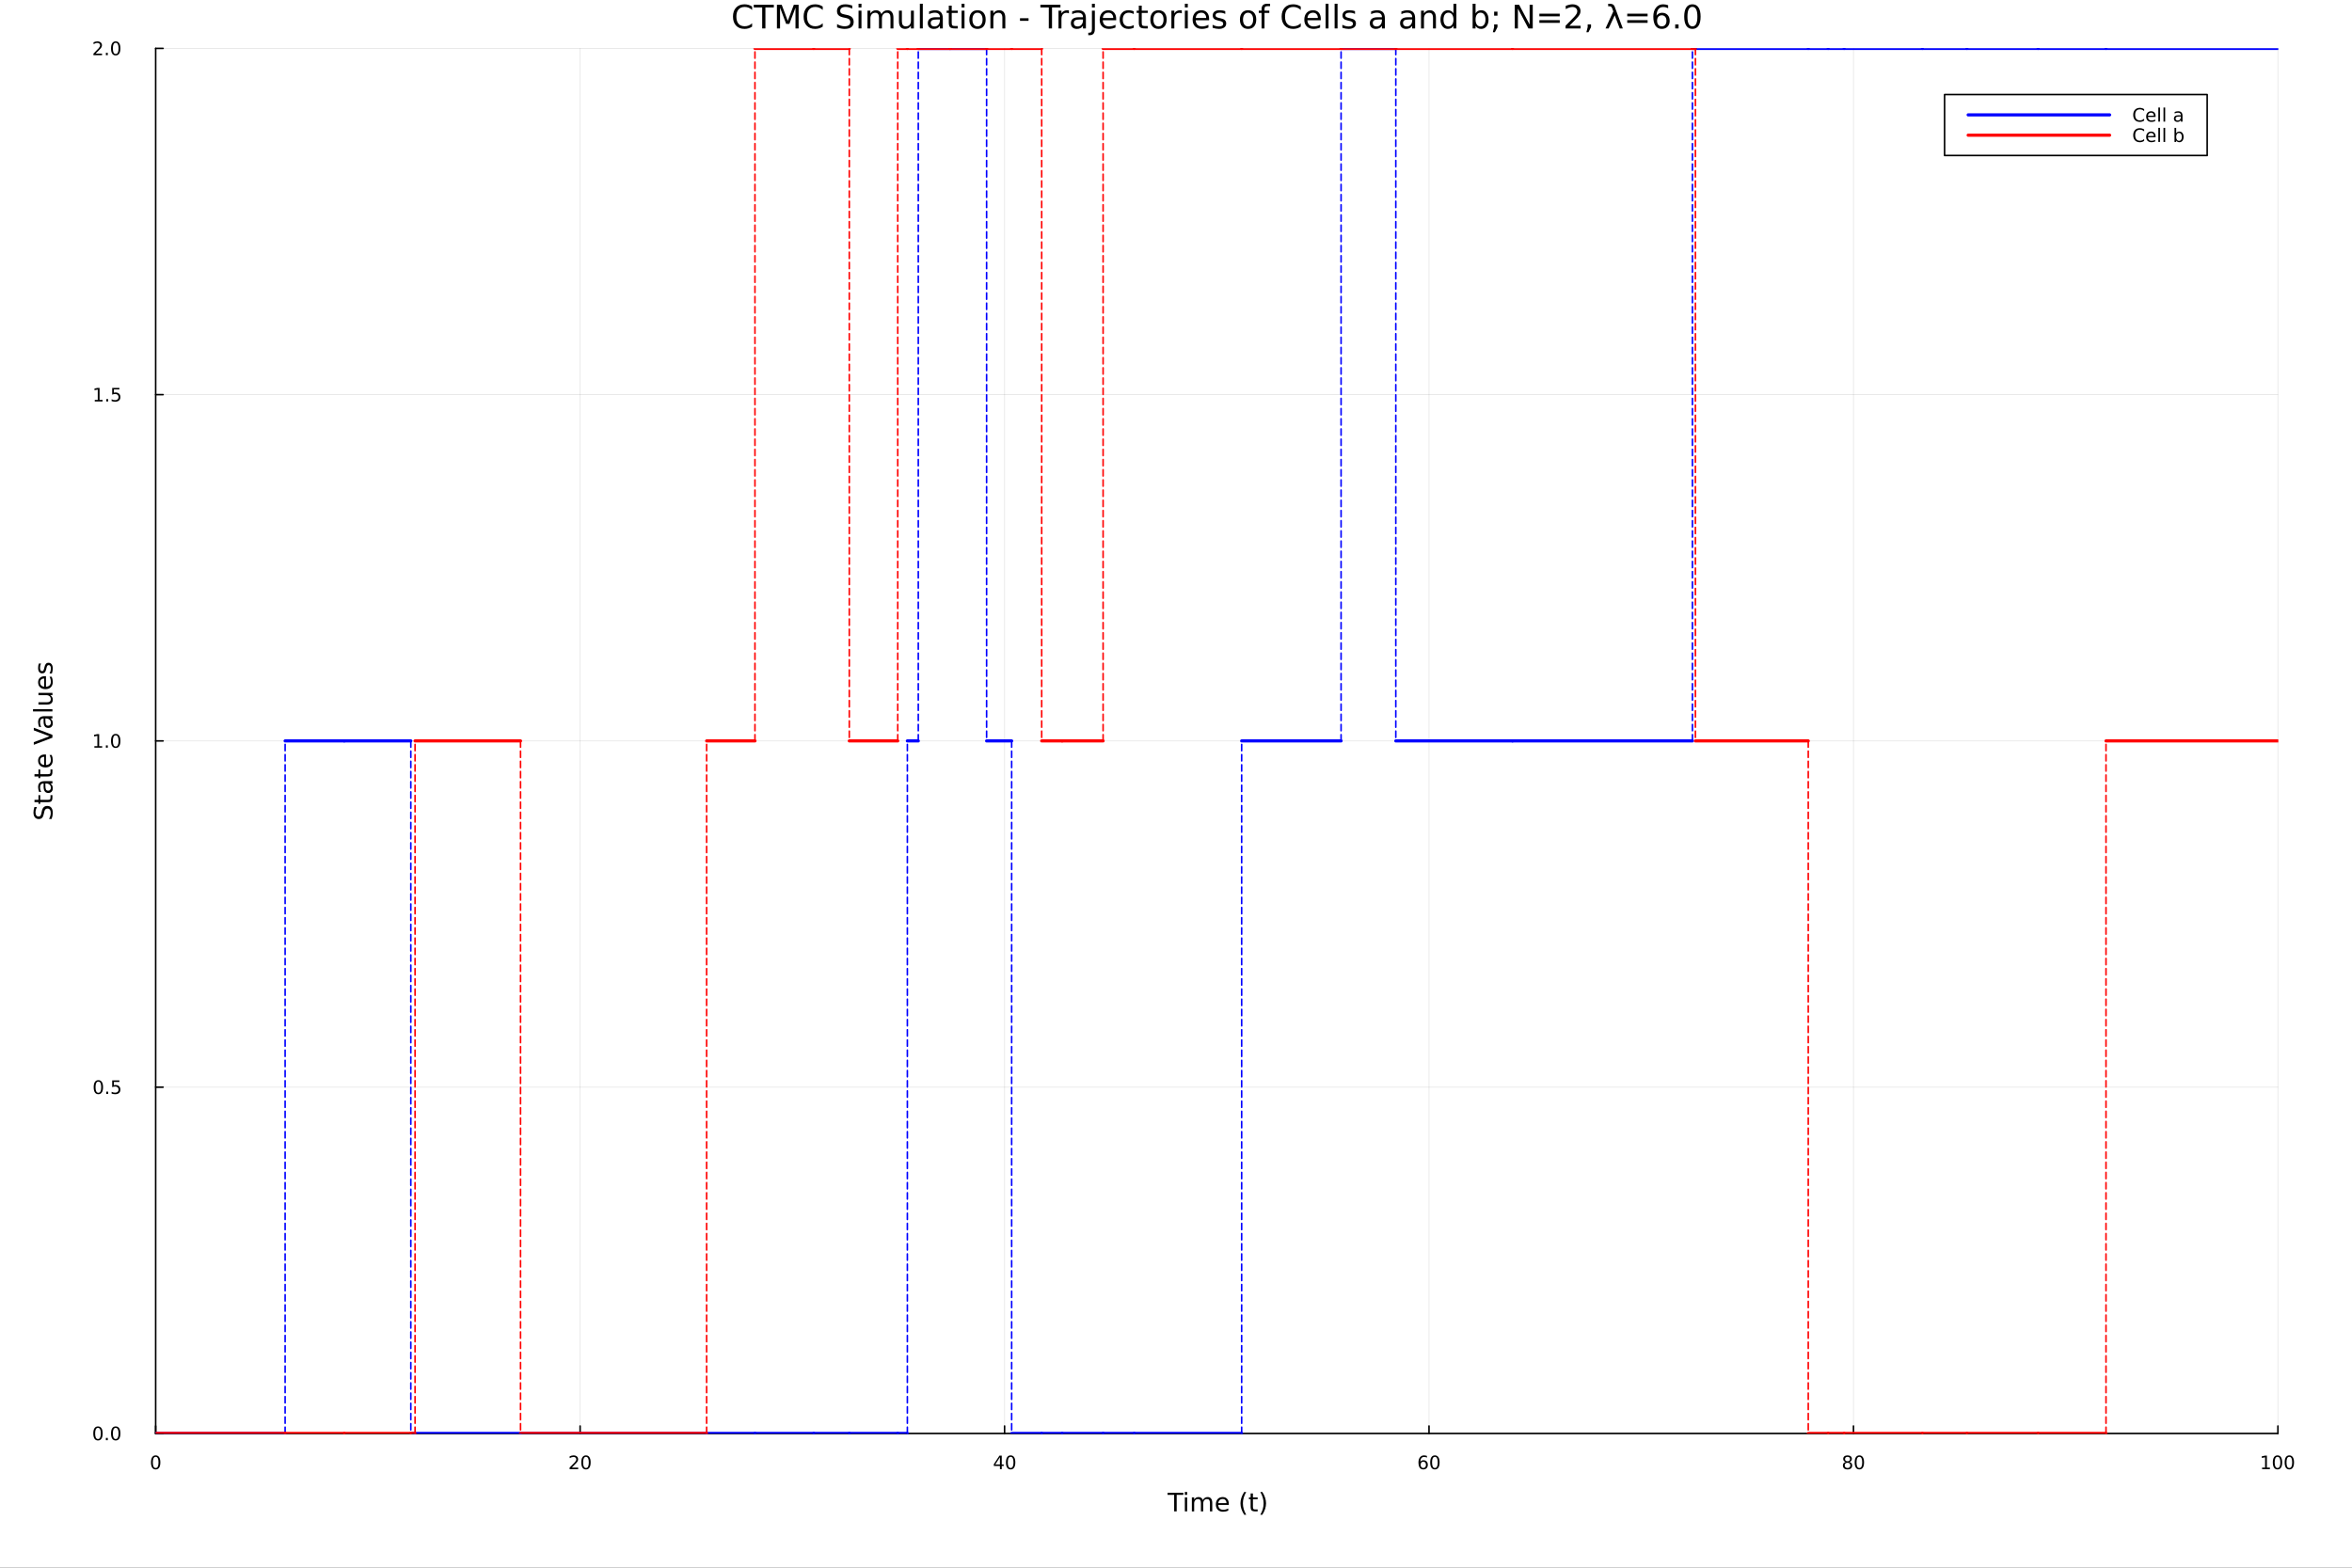 <?xml version="1.0" encoding="utf-8"?>
<svg xmlns="http://www.w3.org/2000/svg" xmlns:xlink="http://www.w3.org/1999/xlink" width="1500" height="1000" viewBox="0 0 6000 4000">
<rect x="0" y="0" width="6000" height="4000" fill="#333333" stroke="none"/>
<defs>
  <clipPath id="clip750">
    <rect x="0" y="0" width="6000" height="4000"/>
  </clipPath>
</defs>
<path clip-path="url(#clip750)" d="M0 4000 L6000 4000 L6000 2.22045e-13 L0 2.22045e-13  Z" fill="#ffffff" fill-rule="evenodd" fill-opacity="1"/>
<defs>
  <clipPath id="clip751">
    <rect x="1200" y="0" width="4201" height="4000"/>
  </clipPath>
</defs>
<path clip-path="url(#clip750)" d="M397.112 3657.45 L5811.02 3657.45 L5811.02 123.472 L397.112 123.472  Z" fill="#ffffff" fill-rule="evenodd" fill-opacity="1"/>
<defs>
  <clipPath id="clip752">
    <rect x="397" y="123" width="5415" height="3535"/>
  </clipPath>
</defs>
<polyline clip-path="url(#clip752)" style="stroke:#000000; stroke-linecap:round; stroke-linejoin:round; stroke-width:2; stroke-opacity:0.1; fill:none" points="397.112,3657.45 397.112,123.472 "/>
<polyline clip-path="url(#clip752)" style="stroke:#000000; stroke-linecap:round; stroke-linejoin:round; stroke-width:2; stroke-opacity:0.1; fill:none" points="1479.89,3657.45 1479.89,123.472 "/>
<polyline clip-path="url(#clip752)" style="stroke:#000000; stroke-linecap:round; stroke-linejoin:round; stroke-width:2; stroke-opacity:0.1; fill:none" points="2562.68,3657.45 2562.68,123.472 "/>
<polyline clip-path="url(#clip752)" style="stroke:#000000; stroke-linecap:round; stroke-linejoin:round; stroke-width:2; stroke-opacity:0.1; fill:none" points="3645.46,3657.45 3645.46,123.472 "/>
<polyline clip-path="url(#clip752)" style="stroke:#000000; stroke-linecap:round; stroke-linejoin:round; stroke-width:2; stroke-opacity:0.1; fill:none" points="4728.24,3657.45 4728.24,123.472 "/>
<polyline clip-path="url(#clip752)" style="stroke:#000000; stroke-linecap:round; stroke-linejoin:round; stroke-width:2; stroke-opacity:0.1; fill:none" points="5811.02,3657.45 5811.02,123.472 "/>
<polyline clip-path="url(#clip752)" style="stroke:#000000; stroke-linecap:round; stroke-linejoin:round; stroke-width:2; stroke-opacity:0.1; fill:none" points="397.112,3657.45 5811.02,3657.45 "/>
<polyline clip-path="url(#clip752)" style="stroke:#000000; stroke-linecap:round; stroke-linejoin:round; stroke-width:2; stroke-opacity:0.1; fill:none" points="397.112,2773.95 5811.02,2773.95 "/>
<polyline clip-path="url(#clip752)" style="stroke:#000000; stroke-linecap:round; stroke-linejoin:round; stroke-width:2; stroke-opacity:0.1; fill:none" points="397.112,1890.46 5811.02,1890.46 "/>
<polyline clip-path="url(#clip752)" style="stroke:#000000; stroke-linecap:round; stroke-linejoin:round; stroke-width:2; stroke-opacity:0.1; fill:none" points="397.112,1006.97 5811.02,1006.97 "/>
<polyline clip-path="url(#clip752)" style="stroke:#000000; stroke-linecap:round; stroke-linejoin:round; stroke-width:2; stroke-opacity:0.1; fill:none" points="397.112,123.472 5811.02,123.472 "/>
<polyline clip-path="url(#clip750)" style="stroke:#000000; stroke-linecap:round; stroke-linejoin:round; stroke-width:4; stroke-opacity:1; fill:none" points="397.112,3657.45 5811.02,3657.45 "/>
<polyline clip-path="url(#clip750)" style="stroke:#000000; stroke-linecap:round; stroke-linejoin:round; stroke-width:4; stroke-opacity:1; fill:none" points="397.112,3657.45 397.112,3638.55 "/>
<polyline clip-path="url(#clip750)" style="stroke:#000000; stroke-linecap:round; stroke-linejoin:round; stroke-width:4; stroke-opacity:1; fill:none" points="1479.89,3657.45 1479.89,3638.55 "/>
<polyline clip-path="url(#clip750)" style="stroke:#000000; stroke-linecap:round; stroke-linejoin:round; stroke-width:4; stroke-opacity:1; fill:none" points="2562.68,3657.45 2562.68,3638.55 "/>
<polyline clip-path="url(#clip750)" style="stroke:#000000; stroke-linecap:round; stroke-linejoin:round; stroke-width:4; stroke-opacity:1; fill:none" points="3645.46,3657.45 3645.46,3638.55 "/>
<polyline clip-path="url(#clip750)" style="stroke:#000000; stroke-linecap:round; stroke-linejoin:round; stroke-width:4; stroke-opacity:1; fill:none" points="4728.24,3657.45 4728.24,3638.55 "/>
<polyline clip-path="url(#clip750)" style="stroke:#000000; stroke-linecap:round; stroke-linejoin:round; stroke-width:4; stroke-opacity:1; fill:none" points="5811.02,3657.45 5811.02,3638.55 "/>
<path clip-path="url(#clip750)" d="M397.112 3717.17 Q393.501 3717.17 391.673 3720.73 Q389.867 3724.27 389.867 3731.4 Q389.867 3738.51 391.673 3742.07 Q393.501 3745.62 397.112 3745.62 Q400.747 3745.62 402.552 3742.07 Q404.381 3738.51 404.381 3731.4 Q404.381 3724.27 402.552 3720.73 Q400.747 3717.17 397.112 3717.17 M397.112 3713.46 Q402.923 3713.46 405.978 3718.07 Q409.057 3722.65 409.057 3731.4 Q409.057 3740.13 405.978 3744.74 Q402.923 3749.32 397.112 3749.32 Q391.302 3749.32 388.224 3744.74 Q385.168 3740.13 385.168 3731.4 Q385.168 3722.65 388.224 3718.07 Q391.302 3713.46 397.112 3713.46 Z" fill="#000000" fill-rule="nonzero" fill-opacity="1" /><path clip-path="url(#clip750)" d="M1458.67 3744.71 L1474.99 3744.71 L1474.99 3748.65 L1453.04 3748.65 L1453.04 3744.71 Q1455.7 3741.96 1460.29 3737.33 Q1464.89 3732.68 1466.08 3731.33 Q1468.32 3728.81 1469.2 3727.07 Q1470.1 3725.31 1470.1 3723.62 Q1470.1 3720.87 1468.16 3719.13 Q1466.24 3717.4 1463.14 3717.4 Q1460.94 3717.4 1458.48 3718.16 Q1456.05 3718.93 1453.27 3720.48 L1453.27 3715.75 Q1456.1 3714.62 1458.55 3714.04 Q1461.01 3713.46 1463.04 3713.46 Q1468.41 3713.46 1471.61 3716.15 Q1474.8 3718.83 1474.8 3723.32 Q1474.8 3725.45 1473.99 3727.37 Q1473.2 3729.27 1471.1 3731.87 Q1470.52 3732.54 1467.42 3735.75 Q1464.32 3738.95 1458.67 3744.71 Z" fill="#000000" fill-rule="nonzero" fill-opacity="1" /><path clip-path="url(#clip750)" d="M1494.8 3717.17 Q1491.19 3717.17 1489.36 3720.73 Q1487.56 3724.27 1487.56 3731.4 Q1487.56 3738.51 1489.36 3742.07 Q1491.19 3745.62 1494.8 3745.62 Q1498.44 3745.62 1500.24 3742.07 Q1502.07 3738.51 1502.07 3731.4 Q1502.07 3724.27 1500.24 3720.73 Q1498.44 3717.17 1494.8 3717.17 M1494.8 3713.46 Q1500.61 3713.46 1503.67 3718.07 Q1506.75 3722.65 1506.75 3731.4 Q1506.75 3740.13 1503.67 3744.74 Q1500.61 3749.32 1494.8 3749.32 Q1488.99 3749.32 1485.91 3744.74 Q1482.86 3740.13 1482.86 3731.4 Q1482.86 3722.65 1485.91 3718.07 Q1488.99 3713.46 1494.8 3713.46 Z" fill="#000000" fill-rule="nonzero" fill-opacity="1" /><path clip-path="url(#clip750)" d="M2550.85 3718.16 L2539.04 3736.61 L2550.85 3736.61 L2550.85 3718.16 M2549.62 3714.09 L2555.5 3714.09 L2555.5 3736.61 L2560.43 3736.61 L2560.43 3740.5 L2555.5 3740.5 L2555.5 3748.65 L2550.85 3748.65 L2550.85 3740.5 L2535.25 3740.5 L2535.25 3735.99 L2549.62 3714.09 Z" fill="#000000" fill-rule="nonzero" fill-opacity="1" /><path clip-path="url(#clip750)" d="M2578.16 3717.17 Q2574.55 3717.17 2572.72 3720.73 Q2570.92 3724.27 2570.92 3731.4 Q2570.92 3738.51 2572.72 3742.07 Q2574.55 3745.62 2578.16 3745.62 Q2581.8 3745.62 2583.6 3742.07 Q2585.43 3738.51 2585.43 3731.4 Q2585.43 3724.27 2583.6 3720.73 Q2581.8 3717.17 2578.16 3717.17 M2578.16 3713.46 Q2583.97 3713.46 2587.03 3718.07 Q2590.11 3722.65 2590.11 3731.4 Q2590.11 3740.13 2587.03 3744.74 Q2583.97 3749.32 2578.16 3749.32 Q2572.35 3749.32 2569.27 3744.74 Q2566.22 3740.13 2566.22 3731.4 Q2566.22 3722.65 2569.27 3718.07 Q2572.35 3713.46 2578.16 3713.46 Z" fill="#000000" fill-rule="nonzero" fill-opacity="1" /><path clip-path="url(#clip750)" d="M3630.86 3729.5 Q3627.72 3729.5 3625.86 3731.66 Q3624.04 3733.81 3624.04 3737.56 Q3624.04 3741.29 3625.86 3743.46 Q3627.72 3745.62 3630.86 3745.62 Q3634.01 3745.62 3635.84 3743.46 Q3637.69 3741.29 3637.69 3737.56 Q3637.69 3733.81 3635.84 3731.66 Q3634.01 3729.5 3630.86 3729.5 M3640.15 3714.85 L3640.15 3719.11 Q3638.39 3718.28 3636.58 3717.84 Q3634.8 3717.4 3633.04 3717.4 Q3628.41 3717.4 3625.96 3720.52 Q3623.53 3723.65 3623.18 3729.97 Q3624.54 3727.95 3626.61 3726.89 Q3628.67 3725.8 3631.14 3725.8 Q3636.35 3725.8 3639.36 3728.97 Q3642.39 3732.12 3642.39 3737.56 Q3642.39 3742.88 3639.24 3746.1 Q3636.1 3749.32 3630.86 3749.32 Q3624.87 3749.32 3621.7 3744.74 Q3618.53 3740.13 3618.53 3731.4 Q3618.53 3723.21 3622.42 3718.35 Q3626.3 3713.46 3632.86 3713.46 Q3634.61 3713.46 3636.4 3713.81 Q3638.2 3714.16 3640.15 3714.85 Z" fill="#000000" fill-rule="nonzero" fill-opacity="1" /><path clip-path="url(#clip750)" d="M3660.45 3717.17 Q3656.84 3717.17 3655.01 3720.73 Q3653.2 3724.27 3653.2 3731.4 Q3653.2 3738.51 3655.01 3742.07 Q3656.84 3745.62 3660.45 3745.62 Q3664.08 3745.62 3665.89 3742.07 Q3667.72 3738.51 3667.72 3731.4 Q3667.72 3724.27 3665.89 3720.73 Q3664.08 3717.17 3660.45 3717.17 M3660.45 3713.46 Q3666.26 3713.46 3669.31 3718.07 Q3672.39 3722.65 3672.39 3731.4 Q3672.39 3740.13 3669.31 3744.74 Q3666.26 3749.32 3660.45 3749.32 Q3654.64 3749.32 3651.56 3744.74 Q3648.5 3740.13 3648.5 3731.4 Q3648.5 3722.65 3651.56 3718.07 Q3654.64 3713.46 3660.45 3713.46 Z" fill="#000000" fill-rule="nonzero" fill-opacity="1" /><path clip-path="url(#clip750)" d="M4713.11 3732.24 Q4709.78 3732.24 4707.86 3734.02 Q4705.96 3735.8 4705.96 3738.93 Q4705.96 3742.05 4707.86 3743.83 Q4709.78 3745.62 4713.11 3745.62 Q4716.45 3745.62 4718.37 3743.83 Q4720.29 3742.03 4720.29 3738.93 Q4720.29 3735.8 4718.37 3734.02 Q4716.47 3732.24 4713.11 3732.24 M4708.44 3730.24 Q4705.43 3729.5 4703.74 3727.44 Q4702.07 3725.38 4702.07 3722.42 Q4702.07 3718.28 4705.01 3715.87 Q4707.98 3713.46 4713.11 3713.46 Q4718.28 3713.46 4721.22 3715.87 Q4724.16 3718.28 4724.16 3722.42 Q4724.16 3725.38 4722.47 3727.44 Q4720.8 3729.5 4717.81 3730.24 Q4721.19 3731.03 4723.07 3733.32 Q4724.97 3735.62 4724.97 3738.93 Q4724.97 3743.95 4721.89 3746.63 Q4718.83 3749.32 4713.11 3749.32 Q4707.4 3749.32 4704.32 3746.63 Q4701.26 3743.95 4701.26 3738.93 Q4701.26 3735.62 4703.16 3733.32 Q4705.06 3731.03 4708.44 3730.24 M4706.73 3722.86 Q4706.73 3725.55 4708.39 3727.05 Q4710.08 3728.56 4713.11 3728.56 Q4716.12 3728.56 4717.81 3727.05 Q4719.53 3725.55 4719.53 3722.86 Q4719.53 3720.18 4717.81 3718.67 Q4716.12 3717.17 4713.11 3717.17 Q4710.08 3717.17 4708.39 3718.67 Q4706.73 3720.18 4706.73 3722.86 Z" fill="#000000" fill-rule="nonzero" fill-opacity="1" /><path clip-path="url(#clip750)" d="M4743.28 3717.17 Q4739.66 3717.17 4737.84 3720.73 Q4736.03 3724.27 4736.03 3731.4 Q4736.03 3738.51 4737.84 3742.07 Q4739.66 3745.62 4743.28 3745.62 Q4746.91 3745.62 4748.72 3742.07 Q4750.54 3738.51 4750.54 3731.4 Q4750.54 3724.27 4748.72 3720.73 Q4746.91 3717.17 4743.28 3717.17 M4743.28 3713.46 Q4749.09 3713.46 4752.14 3718.07 Q4755.22 3722.65 4755.22 3731.4 Q4755.22 3740.13 4752.14 3744.74 Q4749.09 3749.32 4743.28 3749.32 Q4737.47 3749.32 4734.39 3744.74 Q4731.33 3740.13 4731.33 3731.4 Q4731.33 3722.65 4734.39 3718.07 Q4737.47 3713.46 4743.28 3713.46 Z" fill="#000000" fill-rule="nonzero" fill-opacity="1" /><path clip-path="url(#clip750)" d="M5770.63 3744.71 L5778.27 3744.71 L5778.27 3718.35 L5769.96 3720.01 L5769.96 3715.75 L5778.22 3714.09 L5782.9 3714.09 L5782.9 3744.71 L5790.54 3744.71 L5790.54 3748.65 L5770.63 3748.65 L5770.63 3744.71 Z" fill="#000000" fill-rule="nonzero" fill-opacity="1" /><path clip-path="url(#clip750)" d="M5809.98 3717.17 Q5806.37 3717.17 5804.54 3720.73 Q5802.74 3724.27 5802.74 3731.4 Q5802.74 3738.51 5804.54 3742.07 Q5806.37 3745.62 5809.98 3745.62 Q5813.62 3745.62 5815.42 3742.07 Q5817.25 3738.51 5817.25 3731.4 Q5817.25 3724.27 5815.42 3720.73 Q5813.62 3717.17 5809.98 3717.17 M5809.98 3713.46 Q5815.79 3713.46 5818.85 3718.07 Q5821.93 3722.65 5821.93 3731.4 Q5821.93 3740.13 5818.85 3744.74 Q5815.79 3749.32 5809.98 3749.32 Q5804.17 3749.32 5801.09 3744.74 Q5798.04 3740.13 5798.04 3731.4 Q5798.04 3722.65 5801.09 3718.07 Q5804.17 3713.46 5809.98 3713.46 Z" fill="#000000" fill-rule="nonzero" fill-opacity="1" /><path clip-path="url(#clip750)" d="M5840.14 3717.17 Q5836.53 3717.17 5834.7 3720.73 Q5832.9 3724.27 5832.9 3731.4 Q5832.9 3738.51 5834.7 3742.07 Q5836.53 3745.62 5840.14 3745.62 Q5843.78 3745.62 5845.58 3742.07 Q5847.41 3738.51 5847.41 3731.4 Q5847.41 3724.27 5845.58 3720.73 Q5843.78 3717.17 5840.14 3717.17 M5840.14 3713.46 Q5845.95 3713.46 5849.01 3718.07 Q5852.09 3722.65 5852.09 3731.4 Q5852.09 3740.13 5849.01 3744.74 Q5845.95 3749.32 5840.14 3749.32 Q5834.33 3749.32 5831.25 3744.74 Q5828.2 3740.13 5828.2 3731.4 Q5828.2 3722.65 5831.25 3718.07 Q5834.33 3713.46 5840.14 3713.46 Z" fill="#000000" fill-rule="nonzero" fill-opacity="1" /><path clip-path="url(#clip750)" d="M2978.44 3808.79 L3018.64 3808.79 L3018.64 3814.2 L3001.77 3814.2 L3001.77 3856.31 L2995.31 3856.31 L2995.31 3814.2 L2978.44 3814.2 L2978.44 3808.79 Z" fill="#000000" fill-rule="nonzero" fill-opacity="1" /><path clip-path="url(#clip750)" d="M3022.59 3820.66 L3028.44 3820.66 L3028.44 3856.31 L3022.59 3856.31 L3022.59 3820.66 M3022.59 3806.79 L3028.44 3806.79 L3028.44 3814.2 L3022.59 3814.2 L3022.59 3806.79 Z" fill="#000000" fill-rule="nonzero" fill-opacity="1" /><path clip-path="url(#clip750)" d="M3068.45 3827.51 Q3070.65 3823.56 3073.7 3821.68 Q3076.76 3819.8 3080.9 3819.8 Q3086.47 3819.8 3089.49 3823.72 Q3092.51 3827.6 3092.51 3834.8 L3092.51 3856.31 L3086.63 3856.31 L3086.63 3834.99 Q3086.63 3829.86 3084.81 3827.38 Q3083 3824.9 3079.27 3824.9 Q3074.72 3824.9 3072.08 3827.92 Q3069.44 3830.94 3069.44 3836.16 L3069.44 3856.31 L3063.55 3856.31 L3063.55 3834.99 Q3063.55 3829.83 3061.74 3827.38 Q3059.92 3824.9 3056.13 3824.9 Q3051.65 3824.9 3049 3827.95 Q3046.36 3830.98 3046.36 3836.16 L3046.36 3856.31 L3040.47 3856.31 L3040.47 3820.66 L3046.36 3820.66 L3046.36 3826.2 Q3048.37 3822.92 3051.17 3821.36 Q3053.97 3819.8 3057.82 3819.8 Q3061.7 3819.8 3064.41 3821.78 Q3067.15 3823.75 3068.45 3827.51 Z" fill="#000000" fill-rule="nonzero" fill-opacity="1" /><path clip-path="url(#clip750)" d="M3134.69 3837.02 L3134.69 3839.89 L3107.76 3839.89 Q3108.14 3845.94 3111.39 3849.12 Q3114.67 3852.27 3120.49 3852.27 Q3123.87 3852.27 3127.02 3851.44 Q3130.2 3850.61 3133.32 3848.96 L3133.32 3854.5 Q3130.17 3855.83 3126.86 3856.53 Q3123.55 3857.23 3120.14 3857.23 Q3111.61 3857.23 3106.61 3852.27 Q3101.65 3847.3 3101.65 3838.84 Q3101.65 3830.08 3106.36 3824.96 Q3111.1 3819.8 3119.12 3819.8 Q3126.32 3819.8 3130.49 3824.45 Q3134.69 3829.07 3134.69 3837.02 M3128.83 3835.3 Q3128.77 3830.5 3126.13 3827.63 Q3123.52 3824.77 3119.19 3824.77 Q3114.28 3824.77 3111.32 3827.54 Q3108.4 3830.31 3107.95 3835.34 L3128.83 3835.3 Z" fill="#000000" fill-rule="nonzero" fill-opacity="1" /><path clip-path="url(#clip750)" d="M3179.09 3806.85 Q3174.82 3814.17 3172.75 3821.33 Q3170.69 3828.49 3170.69 3835.85 Q3170.69 3843.2 3172.75 3850.42 Q3174.85 3857.62 3179.09 3864.91 L3174 3864.91 Q3169.22 3857.43 3166.83 3850.2 Q3164.48 3842.98 3164.48 3835.85 Q3164.48 3828.75 3166.83 3821.55 Q3169.19 3814.36 3174 3806.85 L3179.09 3806.85 Z" fill="#000000" fill-rule="nonzero" fill-opacity="1" /><path clip-path="url(#clip750)" d="M3196.24 3810.54 L3196.24 3820.66 L3208.31 3820.66 L3208.31 3825.22 L3196.24 3825.22 L3196.24 3844.57 Q3196.24 3848.93 3197.42 3850.17 Q3198.63 3851.41 3202.29 3851.41 L3208.31 3851.41 L3208.31 3856.31 L3202.29 3856.31 Q3195.51 3856.31 3192.93 3853.8 Q3190.36 3851.25 3190.36 3844.57 L3190.36 3825.22 L3186.06 3825.22 L3186.06 3820.66 L3190.36 3820.66 L3190.36 3810.54 L3196.24 3810.54 Z" fill="#000000" fill-rule="nonzero" fill-opacity="1" /><path clip-path="url(#clip750)" d="M3215.09 3806.85 L3220.18 3806.85 Q3224.95 3814.36 3227.31 3821.55 Q3229.7 3828.75 3229.7 3835.85 Q3229.7 3842.98 3227.31 3850.2 Q3224.95 3857.43 3220.18 3864.91 L3215.09 3864.91 Q3219.32 3857.62 3221.39 3850.42 Q3223.49 3843.2 3223.49 3835.85 Q3223.49 3828.49 3221.39 3821.33 Q3219.32 3814.17 3215.09 3806.85 Z" fill="#000000" fill-rule="nonzero" fill-opacity="1" /><polyline clip-path="url(#clip750)" style="stroke:#000000; stroke-linecap:round; stroke-linejoin:round; stroke-width:4; stroke-opacity:1; fill:none" points="397.112,3657.45 397.112,123.472 "/>
<polyline clip-path="url(#clip750)" style="stroke:#000000; stroke-linecap:round; stroke-linejoin:round; stroke-width:4; stroke-opacity:1; fill:none" points="397.112,3657.45 416.01,3657.45 "/>
<polyline clip-path="url(#clip750)" style="stroke:#000000; stroke-linecap:round; stroke-linejoin:round; stroke-width:4; stroke-opacity:1; fill:none" points="397.112,2773.95 416.01,2773.95 "/>
<polyline clip-path="url(#clip750)" style="stroke:#000000; stroke-linecap:round; stroke-linejoin:round; stroke-width:4; stroke-opacity:1; fill:none" points="397.112,1890.46 416.01,1890.46 "/>
<polyline clip-path="url(#clip750)" style="stroke:#000000; stroke-linecap:round; stroke-linejoin:round; stroke-width:4; stroke-opacity:1; fill:none" points="397.112,1006.97 416.01,1006.97 "/>
<polyline clip-path="url(#clip750)" style="stroke:#000000; stroke-linecap:round; stroke-linejoin:round; stroke-width:4; stroke-opacity:1; fill:none" points="397.112,123.472 416.01,123.472 "/>
<path clip-path="url(#clip750)" d="M249.937 3643.25 Q246.326 3643.25 244.497 3646.81 Q242.691 3650.35 242.691 3657.48 Q242.691 3664.59 244.497 3668.15 Q246.326 3671.7 249.937 3671.7 Q253.571 3671.7 255.377 3668.15 Q257.205 3664.59 257.205 3657.48 Q257.205 3650.35 255.377 3646.81 Q253.571 3643.25 249.937 3643.25 M249.937 3639.54 Q255.747 3639.54 258.803 3644.15 Q261.881 3648.73 261.881 3657.48 Q261.881 3666.21 258.803 3670.82 Q255.747 3675.4 249.937 3675.4 Q244.127 3675.4 241.048 3670.82 Q237.992 3666.21 237.992 3657.48 Q237.992 3648.73 241.048 3644.15 Q244.127 3639.54 249.937 3639.54 Z" fill="#000000" fill-rule="nonzero" fill-opacity="1" /><path clip-path="url(#clip750)" d="M270.099 3668.85 L274.983 3668.85 L274.983 3674.73 L270.099 3674.73 L270.099 3668.85 Z" fill="#000000" fill-rule="nonzero" fill-opacity="1" /><path clip-path="url(#clip750)" d="M295.168 3643.25 Q291.557 3643.25 289.728 3646.81 Q287.923 3650.35 287.923 3657.48 Q287.923 3664.59 289.728 3668.15 Q291.557 3671.7 295.168 3671.7 Q298.802 3671.7 300.608 3668.15 Q302.437 3664.59 302.437 3657.48 Q302.437 3650.35 300.608 3646.81 Q298.802 3643.25 295.168 3643.25 M295.168 3639.54 Q300.978 3639.54 304.034 3644.15 Q307.112 3648.73 307.112 3657.48 Q307.112 3666.21 304.034 3670.82 Q300.978 3675.4 295.168 3675.4 Q289.358 3675.4 286.279 3670.82 Q283.224 3666.21 283.224 3657.48 Q283.224 3648.73 286.279 3644.15 Q289.358 3639.54 295.168 3639.54 Z" fill="#000000" fill-rule="nonzero" fill-opacity="1" /><path clip-path="url(#clip750)" d="M250.932 2759.75 Q247.321 2759.75 245.492 2763.32 Q243.687 2766.86 243.687 2773.99 Q243.687 2781.09 245.492 2784.66 Q247.321 2788.2 250.932 2788.2 Q254.566 2788.2 256.372 2784.66 Q258.201 2781.09 258.201 2773.99 Q258.201 2766.86 256.372 2763.32 Q254.566 2759.75 250.932 2759.75 M250.932 2756.05 Q256.742 2756.05 259.798 2760.66 Q262.877 2765.24 262.877 2773.99 Q262.877 2782.72 259.798 2787.32 Q256.742 2791.9 250.932 2791.9 Q245.122 2791.9 242.043 2787.32 Q238.988 2782.72 238.988 2773.99 Q238.988 2765.24 242.043 2760.66 Q245.122 2756.05 250.932 2756.05 Z" fill="#000000" fill-rule="nonzero" fill-opacity="1" /><path clip-path="url(#clip750)" d="M271.094 2785.35 L275.978 2785.35 L275.978 2791.23 L271.094 2791.23 L271.094 2785.35 Z" fill="#000000" fill-rule="nonzero" fill-opacity="1" /><path clip-path="url(#clip750)" d="M286.21 2756.67 L304.566 2756.67 L304.566 2760.61 L290.492 2760.61 L290.492 2769.08 Q291.511 2768.73 292.529 2768.57 Q293.548 2768.39 294.566 2768.39 Q300.353 2768.39 303.733 2771.56 Q307.112 2774.73 307.112 2780.15 Q307.112 2785.72 303.64 2788.83 Q300.168 2791.9 293.849 2791.9 Q291.673 2791.9 289.404 2791.53 Q287.159 2791.16 284.751 2790.42 L284.751 2785.72 Q286.835 2786.86 289.057 2787.41 Q291.279 2787.97 293.756 2787.97 Q297.761 2787.97 300.099 2785.86 Q302.437 2783.76 302.437 2780.15 Q302.437 2776.53 300.099 2774.43 Q297.761 2772.32 293.756 2772.32 Q291.881 2772.32 290.006 2772.74 Q288.154 2773.16 286.21 2774.03 L286.21 2756.67 Z" fill="#000000" fill-rule="nonzero" fill-opacity="1" /><path clip-path="url(#clip750)" d="M240.747 1903.8 L248.386 1903.8 L248.386 1877.44 L240.076 1879.11 L240.076 1874.85 L248.34 1873.18 L253.016 1873.18 L253.016 1903.8 L260.654 1903.8 L260.654 1907.74 L240.747 1907.74 L240.747 1903.8 Z" fill="#000000" fill-rule="nonzero" fill-opacity="1" /><path clip-path="url(#clip750)" d="M270.099 1901.86 L274.983 1901.86 L274.983 1907.74 L270.099 1907.74 L270.099 1901.86 Z" fill="#000000" fill-rule="nonzero" fill-opacity="1" /><path clip-path="url(#clip750)" d="M295.168 1876.26 Q291.557 1876.26 289.728 1879.82 Q287.923 1883.36 287.923 1890.49 Q287.923 1897.6 289.728 1901.17 Q291.557 1904.71 295.168 1904.71 Q298.802 1904.71 300.608 1901.17 Q302.437 1897.6 302.437 1890.49 Q302.437 1883.36 300.608 1879.82 Q298.802 1876.26 295.168 1876.26 M295.168 1872.55 Q300.978 1872.55 304.034 1877.16 Q307.112 1881.74 307.112 1890.49 Q307.112 1899.22 304.034 1903.83 Q300.978 1908.41 295.168 1908.41 Q289.358 1908.41 286.279 1903.83 Q283.224 1899.22 283.224 1890.49 Q283.224 1881.74 286.279 1877.16 Q289.358 1872.55 295.168 1872.55 Z" fill="#000000" fill-rule="nonzero" fill-opacity="1" /><path clip-path="url(#clip750)" d="M241.742 1020.31 L249.381 1020.31 L249.381 993.945 L241.071 995.612 L241.071 991.353 L249.335 989.686 L254.011 989.686 L254.011 1020.31 L261.65 1020.31 L261.65 1024.25 L241.742 1024.25 L241.742 1020.31 Z" fill="#000000" fill-rule="nonzero" fill-opacity="1" /><path clip-path="url(#clip750)" d="M271.094 1018.37 L275.978 1018.37 L275.978 1024.25 L271.094 1024.25 L271.094 1018.37 Z" fill="#000000" fill-rule="nonzero" fill-opacity="1" /><path clip-path="url(#clip750)" d="M286.21 989.686 L304.566 989.686 L304.566 993.621 L290.492 993.621 L290.492 1002.09 Q291.511 1001.75 292.529 1001.58 Q293.548 1001.4 294.566 1001.4 Q300.353 1001.4 303.733 1004.57 Q307.112 1007.74 307.112 1013.16 Q307.112 1018.74 303.64 1021.84 Q300.168 1024.92 293.849 1024.92 Q291.673 1024.92 289.404 1024.55 Q287.159 1024.18 284.751 1023.44 L284.751 1018.74 Q286.835 1019.87 289.057 1020.43 Q291.279 1020.98 293.756 1020.98 Q297.761 1020.98 300.099 1018.88 Q302.437 1016.77 302.437 1013.16 Q302.437 1009.55 300.099 1007.44 Q297.761 1005.33 293.756 1005.33 Q291.881 1005.33 290.006 1005.75 Q288.154 1006.17 286.21 1007.05 L286.21 989.686 Z" fill="#000000" fill-rule="nonzero" fill-opacity="1" /><path clip-path="url(#clip750)" d="M243.965 136.817 L260.284 136.817 L260.284 140.752 L238.34 140.752 L238.34 136.817 Q241.002 134.062 245.585 129.433 Q250.191 124.78 251.372 123.437 Q253.617 120.914 254.497 119.178 Q255.4 117.419 255.4 115.729 Q255.4 112.974 253.455 111.238 Q251.534 109.502 248.432 109.502 Q246.233 109.502 243.779 110.266 Q241.349 111.03 238.571 112.581 L238.571 107.859 Q241.395 106.725 243.849 106.146 Q246.303 105.567 248.34 105.567 Q253.71 105.567 256.904 108.252 Q260.099 110.937 260.099 115.428 Q260.099 117.558 259.289 119.479 Q258.502 121.377 256.395 123.97 Q255.816 124.641 252.715 127.859 Q249.613 131.053 243.965 136.817 Z" fill="#000000" fill-rule="nonzero" fill-opacity="1" /><path clip-path="url(#clip750)" d="M270.099 134.873 L274.983 134.873 L274.983 140.752 L270.099 140.752 L270.099 134.873 Z" fill="#000000" fill-rule="nonzero" fill-opacity="1" /><path clip-path="url(#clip750)" d="M295.168 109.271 Q291.557 109.271 289.728 112.836 Q287.923 116.377 287.923 123.507 Q287.923 130.613 289.728 134.178 Q291.557 137.72 295.168 137.72 Q298.802 137.72 300.608 134.178 Q302.437 130.613 302.437 123.507 Q302.437 116.377 300.608 112.836 Q298.802 109.271 295.168 109.271 M295.168 105.567 Q300.978 105.567 304.034 110.174 Q307.112 114.757 307.112 123.507 Q307.112 132.234 304.034 136.84 Q300.978 141.423 295.168 141.423 Q289.358 141.423 286.279 136.84 Q283.224 132.234 283.224 123.507 Q283.224 114.757 286.279 110.174 Q289.358 105.567 295.168 105.567 Z" fill="#000000" fill-rule="nonzero" fill-opacity="1" /><path clip-path="url(#clip750)" d="M87.776 2059.25 L94.046 2059.25 Q92.296 2062.91 91.436 2066.15 Q90.577 2069.4 90.577 2072.42 Q90.577 2077.68 92.614 2080.54 Q94.651 2083.37 98.407 2083.37 Q101.558 2083.37 103.181 2081.49 Q104.772 2079.58 105.759 2074.3 L106.555 2070.42 Q107.924 2063.23 111.393 2059.82 Q114.83 2056.38 120.623 2056.38 Q127.53 2056.38 131.095 2061.03 Q134.659 2065.64 134.659 2074.59 Q134.659 2077.96 133.896 2081.78 Q133.132 2085.57 131.636 2089.64 L125.015 2089.64 Q127.212 2085.73 128.326 2081.97 Q129.44 2078.22 129.44 2074.59 Q129.44 2069.08 127.275 2066.09 Q125.111 2063.1 121.101 2063.1 Q117.599 2063.1 115.626 2065.26 Q113.653 2067.39 112.666 2072.3 L111.902 2076.21 Q110.47 2083.4 107.414 2086.62 Q104.359 2089.83 98.916 2089.83 Q92.614 2089.83 88.986 2085.41 Q85.357 2080.95 85.357 2073.16 Q85.357 2069.81 85.962 2066.34 Q86.567 2062.88 87.776 2059.25 Z" fill="#000000" fill-rule="nonzero" fill-opacity="1" /><path clip-path="url(#clip750)" d="M87.967 2040.82 L98.088 2040.82 L98.088 2028.75 L102.64 2028.75 L102.64 2040.82 L121.992 2040.82 Q126.352 2040.82 127.594 2039.64 Q128.835 2038.43 128.835 2034.77 L128.835 2028.75 L133.736 2028.75 L133.736 2034.77 Q133.736 2041.55 131.222 2044.13 Q128.676 2046.71 121.992 2046.71 L102.64 2046.71 L102.64 2051 L98.088 2051 L98.088 2046.71 L87.967 2046.71 L87.967 2040.82 Z" fill="#000000" fill-rule="nonzero" fill-opacity="1" /><path clip-path="url(#clip750)" d="M115.817 2004.85 Q115.817 2011.95 117.44 2014.69 Q119.063 2017.42 122.978 2017.42 Q126.098 2017.42 127.944 2015.39 Q129.758 2013.32 129.758 2009.79 Q129.758 2004.92 126.32 2001.99 Q122.851 1999.03 117.122 1999.03 L115.817 1999.03 L115.817 2004.85 M113.398 1993.17 L133.736 1993.17 L133.736 1999.03 L128.326 1999.03 Q131.572 2001.03 133.132 2004.02 Q134.659 2007.02 134.659 2011.34 Q134.659 2016.82 131.604 2020.07 Q128.517 2023.28 123.36 2023.28 Q117.345 2023.28 114.289 2019.27 Q111.234 2015.23 111.234 2007.24 L111.234 1999.03 L110.661 1999.03 Q106.619 1999.03 104.422 2001.7 Q102.194 2004.34 102.194 2009.15 Q102.194 2012.2 102.926 2015.1 Q103.658 2018 105.123 2020.67 L99.712 2020.67 Q98.47 2017.46 97.866 2014.43 Q97.229 2011.41 97.229 2008.54 Q97.229 2000.81 101.24 1996.99 Q105.25 1993.17 113.398 1993.17 Z" fill="#000000" fill-rule="nonzero" fill-opacity="1" /><path clip-path="url(#clip750)" d="M87.967 1975.31 L98.088 1975.31 L98.088 1963.25 L102.64 1963.25 L102.64 1975.31 L121.992 1975.31 Q126.352 1975.31 127.594 1974.14 Q128.835 1972.93 128.835 1969.27 L128.835 1963.25 L133.736 1963.25 L133.736 1969.27 Q133.736 1976.05 131.222 1978.62 Q128.676 1981.2 121.992 1981.2 L102.64 1981.2 L102.64 1985.5 L98.088 1985.5 L98.088 1981.2 L87.967 1981.2 L87.967 1975.31 Z" fill="#000000" fill-rule="nonzero" fill-opacity="1" /><path clip-path="url(#clip750)" d="M114.448 1925.06 L117.313 1925.06 L117.313 1951.98 Q123.36 1951.6 126.543 1948.36 Q129.694 1945.08 129.694 1939.25 Q129.694 1935.88 128.867 1932.73 Q128.039 1929.55 126.384 1926.43 L131.922 1926.43 Q133.259 1929.58 133.959 1932.89 Q134.659 1936.2 134.659 1939.6 Q134.659 1948.13 129.694 1953.13 Q124.729 1958.1 116.263 1958.1 Q107.51 1958.1 102.385 1953.38 Q97.229 1948.64 97.229 1940.62 Q97.229 1933.43 101.876 1929.26 Q106.491 1925.06 114.448 1925.06 M112.73 1930.91 Q107.924 1930.98 105.059 1933.62 Q102.194 1936.23 102.194 1940.56 Q102.194 1945.46 104.963 1948.42 Q107.733 1951.35 112.761 1951.79 L112.73 1930.91 Z" fill="#000000" fill-rule="nonzero" fill-opacity="1" /><path clip-path="url(#clip750)" d="M133.736 1882.22 L86.216 1900.36 L86.216 1893.64 L126.225 1878.59 L86.216 1863.5 L86.216 1856.82 L133.736 1874.93 L133.736 1882.22 Z" fill="#000000" fill-rule="nonzero" fill-opacity="1" /><path clip-path="url(#clip750)" d="M115.817 1838.99 Q115.817 1846.09 117.44 1848.83 Q119.063 1851.57 122.978 1851.57 Q126.098 1851.57 127.944 1849.53 Q129.758 1847.46 129.758 1843.93 Q129.758 1839.06 126.32 1836.13 Q122.851 1833.17 117.122 1833.17 L115.817 1833.17 L115.817 1838.99 M113.398 1827.31 L133.736 1827.31 L133.736 1833.17 L128.326 1833.17 Q131.572 1835.17 133.132 1838.17 Q134.659 1841.16 134.659 1845.49 Q134.659 1850.96 131.604 1854.21 Q128.517 1857.42 123.36 1857.42 Q117.345 1857.42 114.289 1853.41 Q111.234 1849.37 111.234 1841.38 L111.234 1833.17 L110.661 1833.17 Q106.619 1833.17 104.422 1835.84 Q102.194 1838.48 102.194 1843.29 Q102.194 1846.35 102.926 1849.24 Q103.658 1852.14 105.123 1854.81 L99.712 1854.81 Q98.47 1851.6 97.866 1848.57 Q97.229 1845.55 97.229 1842.69 Q97.229 1834.95 101.24 1831.13 Q105.25 1827.31 113.398 1827.31 Z" fill="#000000" fill-rule="nonzero" fill-opacity="1" /><path clip-path="url(#clip750)" d="M84.211 1815.25 L84.211 1809.39 L133.736 1809.39 L133.736 1815.25 L84.211 1815.25 Z" fill="#000000" fill-rule="nonzero" fill-opacity="1" /><path clip-path="url(#clip750)" d="M119.668 1797.74 L98.088 1797.74 L98.088 1791.89 L119.445 1791.89 Q124.506 1791.89 127.052 1789.91 Q129.567 1787.94 129.567 1783.99 Q129.567 1779.25 126.543 1776.51 Q123.519 1773.74 118.3 1773.74 L98.088 1773.74 L98.088 1767.89 L133.736 1767.89 L133.736 1773.74 L128.262 1773.74 Q131.508 1775.88 133.1 1778.71 Q134.659 1781.51 134.659 1785.23 Q134.659 1791.38 130.84 1794.56 Q127.021 1797.74 119.668 1797.74 M97.229 1783.01 L97.229 1783.01 Z" fill="#000000" fill-rule="nonzero" fill-opacity="1" /><path clip-path="url(#clip750)" d="M114.448 1725.33 L117.313 1725.33 L117.313 1752.26 Q123.36 1751.88 126.543 1748.63 Q129.694 1745.35 129.694 1739.53 Q129.694 1736.16 128.867 1733 Q128.039 1729.82 126.384 1726.7 L131.922 1726.7 Q133.259 1729.85 133.959 1733.16 Q134.659 1736.47 134.659 1739.88 Q134.659 1748.41 129.694 1753.41 Q124.729 1758.37 116.263 1758.37 Q107.51 1758.37 102.385 1753.66 Q97.229 1748.92 97.229 1740.9 Q97.229 1733.7 101.876 1729.53 Q106.491 1725.33 114.448 1725.33 M112.73 1731.19 Q107.924 1731.25 105.059 1733.9 Q102.194 1736.51 102.194 1740.83 Q102.194 1745.74 104.963 1748.7 Q107.733 1751.62 112.761 1752.07 L112.73 1731.19 Z" fill="#000000" fill-rule="nonzero" fill-opacity="1" /><path clip-path="url(#clip750)" d="M99.139 1693 L104.677 1693 Q103.404 1695.48 102.767 1698.15 Q102.131 1700.83 102.131 1703.69 Q102.131 1708.05 103.468 1710.25 Q104.804 1712.41 107.478 1712.41 Q109.515 1712.41 110.693 1710.85 Q111.838 1709.29 112.889 1704.58 L113.334 1702.58 Q114.671 1696.34 117.122 1693.73 Q119.541 1691.09 123.901 1691.09 Q128.867 1691.09 131.763 1695.03 Q134.659 1698.95 134.659 1705.82 Q134.659 1708.69 134.087 1711.81 Q133.545 1714.89 132.431 1718.33 L126.384 1718.33 Q128.071 1715.08 128.93 1711.93 Q129.758 1708.78 129.758 1705.7 Q129.758 1701.56 128.357 1699.33 Q126.925 1697.1 124.347 1697.1 Q121.96 1697.1 120.687 1698.72 Q119.414 1700.32 118.236 1705.76 L117.759 1707.8 Q116.613 1713.24 114.257 1715.66 Q111.87 1718.08 107.733 1718.08 Q102.704 1718.08 99.966 1714.51 Q97.229 1710.95 97.229 1704.39 Q97.229 1701.14 97.707 1698.28 Q98.184 1695.41 99.139 1693 Z" fill="#000000" fill-rule="nonzero" fill-opacity="1" /><path clip-path="url(#clip750)" d="M1918.63 16.755 L1918.63 25.383 Q1914.5 21.535 1909.8 19.631 Q1905.14 17.727 1899.88 17.727 Q1889.51 17.727 1884 24.087 Q1878.49 30.406 1878.49 42.397 Q1878.49 54.347 1884 60.707 Q1889.51 67.026 1899.88 67.026 Q1905.14 67.026 1909.8 65.122 Q1914.5 63.218 1918.63 59.37 L1918.63 67.918 Q1914.34 70.834 1909.52 72.292 Q1904.74 73.751 1899.39 73.751 Q1885.66 73.751 1877.76 65.365 Q1869.86 56.94 1869.86 42.397 Q1869.86 27.814 1877.76 19.428 Q1885.66 11.002 1899.39 11.002 Q1904.82 11.002 1909.6 12.461 Q1914.42 13.878 1918.63 16.755 Z" fill="#000000" fill-rule="nonzero" fill-opacity="1" /><path clip-path="url(#clip750)" d="M1922.89 12.096 L1974.05 12.096 L1974.05 18.983 L1952.58 18.983 L1952.58 72.576 L1944.35 72.576 L1944.35 18.983 L1922.89 18.983 L1922.89 12.096 Z" fill="#000000" fill-rule="nonzero" fill-opacity="1" /><path clip-path="url(#clip750)" d="M1981.95 12.096 L1994.14 12.096 L2009.57 53.253 L2025.09 12.096 L2037.28 12.096 L2037.28 72.576 L2029.3 72.576 L2029.3 19.469 L2013.71 60.95 L2005.48 60.95 L1989.89 19.469 L1989.89 72.576 L1981.95 72.576 L1981.95 12.096 Z" fill="#000000" fill-rule="nonzero" fill-opacity="1" /><path clip-path="url(#clip750)" d="M2098.82 16.755 L2098.82 25.383 Q2094.68 21.535 2089.98 19.631 Q2085.33 17.727 2080.06 17.727 Q2069.69 17.727 2064.18 24.087 Q2058.67 30.406 2058.67 42.397 Q2058.67 54.347 2064.18 60.707 Q2069.69 67.026 2080.06 67.026 Q2085.33 67.026 2089.98 65.122 Q2094.68 63.218 2098.82 59.37 L2098.82 67.918 Q2094.52 70.834 2089.7 72.292 Q2084.92 73.751 2079.57 73.751 Q2065.84 73.751 2057.94 65.365 Q2050.04 56.94 2050.04 42.397 Q2050.04 27.814 2057.94 19.428 Q2065.84 11.002 2079.57 11.002 Q2085 11.002 2089.78 12.461 Q2094.6 13.878 2098.82 16.755 Z" fill="#000000" fill-rule="nonzero" fill-opacity="1" /><path clip-path="url(#clip750)" d="M2174.08 14.081 L2174.08 22.061 Q2169.42 19.833 2165.29 18.739 Q2161.16 17.646 2157.31 17.646 Q2150.63 17.646 2146.98 20.238 Q2143.38 22.831 2143.38 27.611 Q2143.38 31.621 2145.77 33.687 Q2148.2 35.713 2154.92 36.969 L2159.86 37.981 Q2169.02 39.723 2173.35 44.139 Q2177.73 48.514 2177.73 55.886 Q2177.73 64.677 2171.81 69.214 Q2165.94 73.751 2154.56 73.751 Q2150.26 73.751 2145.4 72.778 Q2140.58 71.806 2135.4 69.902 L2135.4 61.477 Q2140.38 64.272 2145.16 65.689 Q2149.94 67.107 2154.56 67.107 Q2161.56 67.107 2165.37 64.353 Q2169.18 61.598 2169.18 56.494 Q2169.18 52.038 2166.43 49.526 Q2163.71 47.015 2157.47 45.759 L2152.49 44.787 Q2143.34 42.964 2139.24 39.075 Q2135.15 35.186 2135.15 28.259 Q2135.15 20.238 2140.78 15.62 Q2146.45 11.002 2156.38 11.002 Q2160.63 11.002 2165.05 11.772 Q2169.46 12.542 2174.08 14.081 Z" fill="#000000" fill-rule="nonzero" fill-opacity="1" /><path clip-path="url(#clip750)" d="M2190.16 27.206 L2197.62 27.206 L2197.62 72.576 L2190.16 72.576 L2190.16 27.206 M2190.16 9.544 L2197.62 9.544 L2197.62 18.983 L2190.16 18.983 L2190.16 9.544 Z" fill="#000000" fill-rule="nonzero" fill-opacity="1" /><path clip-path="url(#clip750)" d="M2248.54 35.915 Q2251.33 30.892 2255.22 28.502 Q2259.11 26.112 2264.38 26.112 Q2271.47 26.112 2275.31 31.095 Q2279.16 36.037 2279.16 45.192 L2279.16 72.576 L2271.67 72.576 L2271.67 45.435 Q2271.67 38.913 2269.36 35.753 Q2267.05 32.594 2262.31 32.594 Q2256.52 32.594 2253.16 36.442 Q2249.79 40.29 2249.79 46.934 L2249.79 72.576 L2242.3 72.576 L2242.3 45.435 Q2242.3 38.873 2239.99 35.753 Q2237.68 32.594 2232.86 32.594 Q2227.15 32.594 2223.79 36.482 Q2220.42 40.331 2220.42 46.934 L2220.42 72.576 L2212.93 72.576 L2212.93 27.206 L2220.42 27.206 L2220.42 34.254 Q2222.98 30.082 2226.54 28.097 Q2230.11 26.112 2235.01 26.112 Q2239.95 26.112 2243.39 28.624 Q2246.88 31.135 2248.54 35.915 Z" fill="#000000" fill-rule="nonzero" fill-opacity="1" /><path clip-path="url(#clip750)" d="M2293.26 54.671 L2293.26 27.206 L2300.71 27.206 L2300.71 54.387 Q2300.71 60.828 2303.22 64.069 Q2305.74 67.269 2310.76 67.269 Q2316.8 67.269 2320.28 63.421 Q2323.8 59.573 2323.8 52.929 L2323.8 27.206 L2331.26 27.206 L2331.26 72.576 L2323.8 72.576 L2323.8 65.608 Q2321.09 69.74 2317.48 71.766 Q2313.92 73.751 2309.18 73.751 Q2301.36 73.751 2297.31 68.89 Q2293.26 64.029 2293.26 54.671 M2312.01 26.112 L2312.01 26.112 Z" fill="#000000" fill-rule="nonzero" fill-opacity="1" /><path clip-path="url(#clip750)" d="M2346.61 9.544 L2354.06 9.544 L2354.06 72.576 L2346.61 72.576 L2346.61 9.544 Z" fill="#000000" fill-rule="nonzero" fill-opacity="1" /><path clip-path="url(#clip750)" d="M2390.28 49.769 Q2381.24 49.769 2377.76 51.835 Q2374.28 53.901 2374.28 58.884 Q2374.28 62.854 2376.87 65.203 Q2379.5 67.512 2384 67.512 Q2390.2 67.512 2393.92 63.137 Q2397.69 58.722 2397.69 51.43 L2397.69 49.769 L2390.28 49.769 M2405.15 46.691 L2405.15 72.576 L2397.69 72.576 L2397.69 65.689 Q2395.14 69.821 2391.33 71.806 Q2387.52 73.751 2382.01 73.751 Q2375.05 73.751 2370.92 69.862 Q2366.82 65.933 2366.82 59.37 Q2366.82 51.714 2371.93 47.825 Q2377.07 43.936 2387.24 43.936 L2397.69 43.936 L2397.69 43.207 Q2397.69 38.062 2394.29 35.267 Q2390.93 32.431 2384.81 32.431 Q2380.92 32.431 2377.23 33.363 Q2373.55 34.295 2370.15 36.158 L2370.15 29.272 Q2374.24 27.692 2378.09 26.922 Q2381.93 26.112 2385.58 26.112 Q2395.42 26.112 2400.28 31.216 Q2405.15 36.32 2405.15 46.691 Z" fill="#000000" fill-rule="nonzero" fill-opacity="1" /><path clip-path="url(#clip750)" d="M2427.87 14.324 L2427.87 27.206 L2443.22 27.206 L2443.22 32.999 L2427.87 32.999 L2427.87 57.628 Q2427.87 63.178 2429.37 64.758 Q2430.91 66.338 2435.57 66.338 L2443.22 66.338 L2443.22 72.576 L2435.57 72.576 Q2426.94 72.576 2423.66 69.376 Q2420.38 66.135 2420.38 57.628 L2420.38 32.999 L2414.91 32.999 L2414.91 27.206 L2420.38 27.206 L2420.38 14.324 L2427.87 14.324 Z" fill="#000000" fill-rule="nonzero" fill-opacity="1" /><path clip-path="url(#clip750)" d="M2453.03 27.206 L2460.48 27.206 L2460.48 72.576 L2453.03 72.576 L2453.03 27.206 M2453.03 9.544 L2460.48 9.544 L2460.48 18.983 L2453.03 18.983 L2453.03 9.544 Z" fill="#000000" fill-rule="nonzero" fill-opacity="1" /><path clip-path="url(#clip750)" d="M2493.66 32.431 Q2487.66 32.431 2484.18 37.131 Q2480.69 41.789 2480.69 49.931 Q2480.69 58.074 2484.14 62.773 Q2487.62 67.431 2493.66 67.431 Q2499.61 67.431 2503.1 62.732 Q2506.58 58.033 2506.58 49.931 Q2506.58 41.87 2503.1 37.171 Q2499.61 32.431 2493.66 32.431 M2493.66 26.112 Q2503.38 26.112 2508.93 32.431 Q2514.48 38.751 2514.48 49.931 Q2514.48 61.071 2508.93 67.431 Q2503.38 73.751 2493.66 73.751 Q2483.89 73.751 2478.35 67.431 Q2472.84 61.071 2472.84 49.931 Q2472.84 38.751 2478.35 32.431 Q2483.89 26.112 2493.66 26.112 Z" fill="#000000" fill-rule="nonzero" fill-opacity="1" /><path clip-path="url(#clip750)" d="M2564.55 45.192 L2564.55 72.576 L2557.09 72.576 L2557.09 45.435 Q2557.09 38.994 2554.58 35.794 Q2552.07 32.594 2547.05 32.594 Q2541.01 32.594 2537.53 36.442 Q2534.05 40.29 2534.05 46.934 L2534.05 72.576 L2526.55 72.576 L2526.55 27.206 L2534.05 27.206 L2534.05 34.254 Q2536.72 30.163 2540.32 28.138 Q2543.97 26.112 2548.71 26.112 Q2556.53 26.112 2560.54 30.973 Q2564.55 35.794 2564.55 45.192 Z" fill="#000000" fill-rule="nonzero" fill-opacity="1" /><path clip-path="url(#clip750)" d="M2602.02 46.529 L2623.85 46.529 L2623.85 53.172 L2602.02 53.172 L2602.02 46.529 Z" fill="#000000" fill-rule="nonzero" fill-opacity="1" /><path clip-path="url(#clip750)" d="M2654.03 12.096 L2705.2 12.096 L2705.2 18.983 L2683.73 18.983 L2683.73 72.576 L2675.5 72.576 L2675.5 18.983 L2654.03 18.983 L2654.03 12.096 Z" fill="#000000" fill-rule="nonzero" fill-opacity="1" /><path clip-path="url(#clip750)" d="M2726.87 34.173 Q2725.61 33.444 2724.11 33.12 Q2722.66 32.756 2720.87 32.756 Q2714.55 32.756 2711.15 36.888 Q2707.79 40.979 2707.79 48.676 L2707.79 72.576 L2700.29 72.576 L2700.29 27.206 L2707.79 27.206 L2707.79 34.254 Q2710.14 30.122 2713.91 28.138 Q2717.67 26.112 2723.06 26.112 Q2723.83 26.112 2724.76 26.234 Q2725.69 26.315 2726.83 26.517 L2726.87 34.173 Z" fill="#000000" fill-rule="nonzero" fill-opacity="1" /><path clip-path="url(#clip750)" d="M2755.31 49.769 Q2746.27 49.769 2742.79 51.835 Q2739.3 53.901 2739.3 58.884 Q2739.3 62.854 2741.9 65.203 Q2744.53 67.512 2749.03 67.512 Q2755.22 67.512 2758.95 63.137 Q2762.72 58.722 2762.72 51.43 L2762.72 49.769 L2755.31 49.769 M2770.17 46.691 L2770.17 72.576 L2762.72 72.576 L2762.72 65.689 Q2760.17 69.821 2756.36 71.806 Q2752.55 73.751 2747.04 73.751 Q2740.07 73.751 2735.94 69.862 Q2731.85 65.933 2731.85 59.37 Q2731.85 51.714 2736.95 47.825 Q2742.1 43.936 2752.27 43.936 L2762.72 43.936 L2762.72 43.207 Q2762.72 38.062 2759.32 35.267 Q2755.95 32.431 2749.84 32.431 Q2745.95 32.431 2742.26 33.363 Q2738.58 34.295 2735.17 36.158 L2735.17 29.272 Q2739.26 27.692 2743.11 26.922 Q2746.96 26.112 2750.61 26.112 Q2760.45 26.112 2765.31 31.216 Q2770.17 36.32 2770.17 46.691 Z" fill="#000000" fill-rule="nonzero" fill-opacity="1" /><path clip-path="url(#clip750)" d="M2785.53 27.206 L2792.98 27.206 L2792.98 73.386 Q2792.98 82.055 2789.66 85.944 Q2786.38 89.833 2779.04 89.833 L2776.21 89.833 L2776.21 83.513 L2778.19 83.513 Q2782.45 83.513 2783.99 81.528 Q2785.53 79.584 2785.53 73.386 L2785.53 27.206 M2785.53 9.544 L2792.98 9.544 L2792.98 18.983 L2785.53 18.983 L2785.53 9.544 Z" fill="#000000" fill-rule="nonzero" fill-opacity="1" /><path clip-path="url(#clip750)" d="M2847.38 48.028 L2847.38 51.673 L2813.11 51.673 Q2813.6 59.37 2817.73 63.421 Q2821.9 67.431 2829.32 67.431 Q2833.61 67.431 2837.62 66.378 Q2841.67 65.325 2845.64 63.218 L2845.64 70.267 Q2841.63 71.968 2837.42 72.86 Q2833.2 73.751 2828.87 73.751 Q2818.01 73.751 2811.65 67.431 Q2805.33 61.112 2805.33 50.337 Q2805.33 39.197 2811.33 32.675 Q2817.37 26.112 2827.57 26.112 Q2836.73 26.112 2842.04 32.026 Q2847.38 37.9 2847.38 48.028 M2839.93 45.84 Q2839.85 39.723 2836.49 36.077 Q2833.16 32.431 2827.65 32.431 Q2821.42 32.431 2817.65 35.956 Q2813.92 39.48 2813.35 45.88 L2839.93 45.84 Z" fill="#000000" fill-rule="nonzero" fill-opacity="1" /><path clip-path="url(#clip750)" d="M2892.27 28.948 L2892.27 35.915 Q2889.11 34.173 2885.91 33.323 Q2882.75 32.431 2879.51 32.431 Q2872.26 32.431 2868.24 37.05 Q2864.23 41.627 2864.23 49.931 Q2864.23 58.236 2868.24 62.854 Q2872.26 67.431 2879.51 67.431 Q2882.75 67.431 2885.91 66.581 Q2889.11 65.689 2892.27 63.948 L2892.27 70.834 Q2889.15 72.292 2885.79 73.022 Q2882.46 73.751 2878.7 73.751 Q2868.45 73.751 2862.41 67.31 Q2856.38 60.869 2856.38 49.931 Q2856.38 38.832 2862.45 32.472 Q2868.57 26.112 2879.18 26.112 Q2882.63 26.112 2885.91 26.841 Q2889.19 27.53 2892.27 28.948 Z" fill="#000000" fill-rule="nonzero" fill-opacity="1" /><path clip-path="url(#clip750)" d="M2912.6 14.324 L2912.6 27.206 L2927.95 27.206 L2927.95 32.999 L2912.6 32.999 L2912.6 57.628 Q2912.6 63.178 2914.1 64.758 Q2915.64 66.338 2920.3 66.338 L2927.95 66.338 L2927.95 72.576 L2920.3 72.576 Q2911.67 72.576 2908.39 69.376 Q2905.11 66.135 2905.11 57.628 L2905.11 32.999 L2899.64 32.999 L2899.64 27.206 L2905.11 27.206 L2905.11 14.324 L2912.6 14.324 Z" fill="#000000" fill-rule="nonzero" fill-opacity="1" /><path clip-path="url(#clip750)" d="M2955.34 32.431 Q2949.34 32.431 2945.86 37.131 Q2942.38 41.789 2942.38 49.931 Q2942.38 58.074 2945.82 62.773 Q2949.3 67.431 2955.34 67.431 Q2961.29 67.431 2964.78 62.732 Q2968.26 58.033 2968.26 49.931 Q2968.26 41.87 2964.78 37.171 Q2961.29 32.431 2955.34 32.431 M2955.34 26.112 Q2965.06 26.112 2970.61 32.431 Q2976.16 38.751 2976.16 49.931 Q2976.16 61.071 2970.61 67.431 Q2965.06 73.751 2955.34 73.751 Q2945.58 73.751 2940.03 67.431 Q2934.52 61.071 2934.52 49.931 Q2934.52 38.751 2940.03 32.431 Q2945.58 26.112 2955.34 26.112 Z" fill="#000000" fill-rule="nonzero" fill-opacity="1" /><path clip-path="url(#clip750)" d="M3014.81 34.173 Q3013.55 33.444 3012.05 33.12 Q3010.59 32.756 3008.81 32.756 Q3002.49 32.756 2999.09 36.888 Q2995.73 40.979 2995.73 48.676 L2995.73 72.576 L2988.23 72.576 L2988.23 27.206 L2995.73 27.206 L2995.73 34.254 Q2998.08 30.122 3001.84 28.138 Q3005.61 26.112 3011 26.112 Q3011.77 26.112 3012.7 26.234 Q3013.63 26.315 3014.77 26.517 L3014.81 34.173 Z" fill="#000000" fill-rule="nonzero" fill-opacity="1" /><path clip-path="url(#clip750)" d="M3022.62 27.206 L3030.08 27.206 L3030.08 72.576 L3022.62 72.576 L3022.62 27.206 M3022.62 9.544 L3030.08 9.544 L3030.08 18.983 L3022.62 18.983 L3022.62 9.544 Z" fill="#000000" fill-rule="nonzero" fill-opacity="1" /><path clip-path="url(#clip750)" d="M3084.48 48.028 L3084.48 51.673 L3050.21 51.673 Q3050.7 59.37 3054.83 63.421 Q3059 67.431 3066.41 67.431 Q3070.71 67.431 3074.72 66.378 Q3078.77 65.325 3082.74 63.218 L3082.74 70.267 Q3078.73 71.968 3074.52 72.86 Q3070.3 73.751 3065.97 73.751 Q3055.11 73.751 3048.75 67.431 Q3042.43 61.112 3042.43 50.337 Q3042.43 39.197 3048.43 32.675 Q3054.46 26.112 3064.67 26.112 Q3073.83 26.112 3079.13 32.026 Q3084.48 37.9 3084.48 48.028 M3077.03 45.84 Q3076.95 39.723 3073.58 36.077 Q3070.26 32.431 3064.75 32.431 Q3058.52 32.431 3054.75 35.956 Q3051.02 39.48 3050.45 45.88 L3077.03 45.84 Z" fill="#000000" fill-rule="nonzero" fill-opacity="1" /><path clip-path="url(#clip750)" d="M3125.64 28.543 L3125.64 35.591 Q3122.48 33.971 3119.08 33.161 Q3115.67 32.35 3112.03 32.35 Q3106.48 32.35 3103.68 34.052 Q3100.93 35.753 3100.93 39.156 Q3100.93 41.749 3102.91 43.248 Q3104.9 44.706 3110.89 46.043 L3113.45 46.61 Q3121.39 48.311 3124.71 51.43 Q3128.07 54.509 3128.07 60.059 Q3128.07 66.378 3123.05 70.064 Q3118.06 73.751 3109.31 73.751 Q3105.67 73.751 3101.7 73.022 Q3097.77 72.333 3093.39 70.915 L3093.39 63.218 Q3097.53 65.365 3101.54 66.459 Q3105.55 67.512 3109.48 67.512 Q3114.74 67.512 3117.58 65.73 Q3120.41 63.907 3120.41 60.626 Q3120.41 57.588 3118.35 55.967 Q3116.32 54.347 3109.39 52.848 L3106.8 52.24 Q3099.88 50.782 3096.8 47.785 Q3093.72 44.746 3093.72 39.48 Q3093.72 33.08 3098.25 29.596 Q3102.79 26.112 3111.14 26.112 Q3115.27 26.112 3118.91 26.72 Q3122.56 27.327 3125.64 28.543 Z" fill="#000000" fill-rule="nonzero" fill-opacity="1" /><path clip-path="url(#clip750)" d="M3183.89 32.431 Q3177.9 32.431 3174.41 37.131 Q3170.93 41.789 3170.93 49.931 Q3170.93 58.074 3174.37 62.773 Q3177.86 67.431 3183.89 67.431 Q3189.85 67.431 3193.33 62.732 Q3196.81 58.033 3196.81 49.931 Q3196.81 41.87 3193.33 37.171 Q3189.85 32.431 3183.89 32.431 M3183.89 26.112 Q3193.61 26.112 3199.16 32.431 Q3204.71 38.751 3204.71 49.931 Q3204.71 61.071 3199.16 67.431 Q3193.61 73.751 3183.89 73.751 Q3174.13 73.751 3168.58 67.431 Q3163.07 61.071 3163.07 49.931 Q3163.07 38.751 3168.58 32.431 Q3174.13 26.112 3183.89 26.112 Z" fill="#000000" fill-rule="nonzero" fill-opacity="1" /><path clip-path="url(#clip750)" d="M3240.04 9.544 L3240.04 15.742 L3232.91 15.742 Q3228.9 15.742 3227.32 17.362 Q3225.78 18.983 3225.78 23.195 L3225.78 27.206 L3238.05 27.206 L3238.05 32.999 L3225.78 32.999 L3225.78 72.576 L3218.28 72.576 L3218.28 32.999 L3211.15 32.999 L3211.15 27.206 L3218.28 27.206 L3218.28 24.046 Q3218.28 16.471 3221.81 13.028 Q3225.33 9.544 3232.99 9.544 L3240.04 9.544 Z" fill="#000000" fill-rule="nonzero" fill-opacity="1" /><path clip-path="url(#clip750)" d="M3318.26 16.755 L3318.26 25.383 Q3314.13 21.535 3309.43 19.631 Q3304.77 17.727 3299.5 17.727 Q3289.13 17.727 3283.62 24.087 Q3278.12 30.406 3278.12 42.397 Q3278.12 54.347 3283.62 60.707 Q3289.13 67.026 3299.5 67.026 Q3304.77 67.026 3309.43 65.122 Q3314.13 63.218 3318.26 59.37 L3318.26 67.918 Q3313.97 70.834 3309.15 72.292 Q3304.36 73.751 3299.02 73.751 Q3285.29 73.751 3277.39 65.365 Q3269.49 56.94 3269.49 42.397 Q3269.49 27.814 3277.39 19.428 Q3285.29 11.002 3299.02 11.002 Q3304.45 11.002 3309.23 12.461 Q3314.05 13.878 3318.26 16.755 Z" fill="#000000" fill-rule="nonzero" fill-opacity="1" /><path clip-path="url(#clip750)" d="M3369.38 48.028 L3369.38 51.673 L3335.11 51.673 Q3335.6 59.37 3339.73 63.421 Q3343.9 67.431 3351.31 67.431 Q3355.61 67.431 3359.62 66.378 Q3363.67 65.325 3367.64 63.218 L3367.64 70.267 Q3363.63 71.968 3359.42 72.86 Q3355.2 73.751 3350.87 73.751 Q3340.01 73.751 3333.65 67.431 Q3327.33 61.112 3327.33 50.337 Q3327.33 39.197 3333.33 32.675 Q3339.36 26.112 3349.57 26.112 Q3358.73 26.112 3364.03 32.026 Q3369.38 37.9 3369.38 48.028 M3361.93 45.84 Q3361.85 39.723 3358.49 36.077 Q3355.16 32.431 3349.65 32.431 Q3343.42 32.431 3339.65 35.956 Q3335.92 39.48 3335.35 45.88 L3361.93 45.84 Z" fill="#000000" fill-rule="nonzero" fill-opacity="1" /><path clip-path="url(#clip750)" d="M3381.62 9.544 L3389.07 9.544 L3389.07 72.576 L3381.62 72.576 L3381.62 9.544 Z" fill="#000000" fill-rule="nonzero" fill-opacity="1" /><path clip-path="url(#clip750)" d="M3404.67 9.544 L3412.12 9.544 L3412.12 72.576 L3404.67 72.576 L3404.67 9.544 Z" fill="#000000" fill-rule="nonzero" fill-opacity="1" /><path clip-path="url(#clip750)" d="M3456.64 28.543 L3456.64 35.591 Q3453.48 33.971 3450.08 33.161 Q3446.67 32.35 3443.03 32.35 Q3437.48 32.35 3434.68 34.052 Q3431.93 35.753 3431.93 39.156 Q3431.93 41.749 3433.91 43.248 Q3435.9 44.706 3441.89 46.043 L3444.45 46.61 Q3452.39 48.311 3455.71 51.43 Q3459.07 54.509 3459.07 60.059 Q3459.07 66.378 3454.05 70.064 Q3449.06 73.751 3440.31 73.751 Q3436.67 73.751 3432.7 73.022 Q3428.77 72.333 3424.39 70.915 L3424.39 63.218 Q3428.53 65.365 3432.54 66.459 Q3436.55 67.512 3440.48 67.512 Q3445.74 67.512 3448.58 65.73 Q3451.41 63.907 3451.41 60.626 Q3451.41 57.588 3449.35 55.967 Q3447.32 54.347 3440.39 52.848 L3437.8 52.24 Q3430.87 50.782 3427.8 47.785 Q3424.72 44.746 3424.72 39.48 Q3424.72 33.08 3429.25 29.596 Q3433.79 26.112 3442.14 26.112 Q3446.27 26.112 3449.91 26.72 Q3453.56 27.327 3456.64 28.543 Z" fill="#000000" fill-rule="nonzero" fill-opacity="1" /><path clip-path="url(#clip750)" d="M3517.93 49.769 Q3508.9 49.769 3505.41 51.835 Q3501.93 53.901 3501.93 58.884 Q3501.93 62.854 3504.52 65.203 Q3507.15 67.512 3511.65 67.512 Q3517.85 67.512 3521.57 63.137 Q3525.34 58.722 3525.34 51.43 L3525.34 49.769 L3517.93 49.769 M3532.8 46.691 L3532.8 72.576 L3525.34 72.576 L3525.34 65.689 Q3522.79 69.821 3518.98 71.806 Q3515.17 73.751 3509.66 73.751 Q3502.7 73.751 3498.57 69.862 Q3494.47 65.933 3494.47 59.37 Q3494.47 51.714 3499.58 47.825 Q3504.72 43.936 3514.89 43.936 L3525.34 43.936 L3525.34 43.207 Q3525.34 38.062 3521.94 35.267 Q3518.58 32.431 3512.46 32.431 Q3508.57 32.431 3504.88 33.363 Q3501.2 34.295 3497.8 36.158 L3497.8 29.272 Q3501.89 27.692 3505.74 26.922 Q3509.58 26.112 3513.23 26.112 Q3523.07 26.112 3527.93 31.216 Q3532.8 36.32 3532.8 46.691 Z" fill="#000000" fill-rule="nonzero" fill-opacity="1" /><path clip-path="url(#clip750)" d="M3595.14 49.769 Q3586.11 49.769 3582.62 51.835 Q3579.14 53.901 3579.14 58.884 Q3579.14 62.854 3581.73 65.203 Q3584.36 67.512 3588.86 67.512 Q3595.06 67.512 3598.78 63.137 Q3602.55 58.722 3602.55 51.43 L3602.55 49.769 L3595.14 49.769 M3610.01 46.691 L3610.01 72.576 L3602.55 72.576 L3602.55 65.689 Q3600 69.821 3596.19 71.806 Q3592.38 73.751 3586.88 73.751 Q3579.91 73.751 3575.78 69.862 Q3571.68 65.933 3571.68 59.37 Q3571.68 51.714 3576.79 47.825 Q3581.93 43.936 3592.1 43.936 L3602.55 43.936 L3602.55 43.207 Q3602.55 38.062 3599.15 35.267 Q3595.79 32.431 3589.67 32.431 Q3585.78 32.431 3582.09 33.363 Q3578.41 34.295 3575.01 36.158 L3575.01 29.272 Q3579.1 27.692 3582.95 26.922 Q3586.79 26.112 3590.44 26.112 Q3600.28 26.112 3605.14 31.216 Q3610.01 36.32 3610.01 46.691 Z" fill="#000000" fill-rule="nonzero" fill-opacity="1" /><path clip-path="url(#clip750)" d="M3663.07 45.192 L3663.07 72.576 L3655.62 72.576 L3655.62 45.435 Q3655.62 38.994 3653.11 35.794 Q3650.6 32.594 3645.57 32.594 Q3639.54 32.594 3636.05 36.442 Q3632.57 40.29 3632.57 46.934 L3632.57 72.576 L3625.08 72.576 L3625.08 27.206 L3632.57 27.206 L3632.57 34.254 Q3635.24 30.163 3638.85 28.138 Q3642.49 26.112 3647.23 26.112 Q3655.05 26.112 3659.06 30.973 Q3663.07 35.794 3663.07 45.192 Z" fill="#000000" fill-rule="nonzero" fill-opacity="1" /><path clip-path="url(#clip750)" d="M3707.79 34.092 L3707.79 9.544 L3715.25 9.544 L3715.25 72.576 L3707.79 72.576 L3707.79 65.77 Q3705.45 69.821 3701.84 71.806 Q3698.27 73.751 3693.25 73.751 Q3685.03 73.751 3679.84 67.188 Q3674.7 60.626 3674.7 49.931 Q3674.7 39.237 3679.84 32.675 Q3685.03 26.112 3693.25 26.112 Q3698.27 26.112 3701.84 28.097 Q3705.45 30.041 3707.79 34.092 M3682.4 49.931 Q3682.4 58.155 3685.76 62.854 Q3689.16 67.512 3695.07 67.512 Q3700.99 67.512 3704.39 62.854 Q3707.79 58.155 3707.79 49.931 Q3707.79 41.708 3704.39 37.05 Q3700.99 32.35 3695.07 32.35 Q3689.16 32.35 3685.76 37.05 Q3682.4 41.708 3682.4 49.931 Z" fill="#000000" fill-rule="nonzero" fill-opacity="1" /><path clip-path="url(#clip750)" d="M3789.54 49.931 Q3789.54 41.708 3786.14 37.05 Q3782.78 32.35 3776.86 32.35 Q3770.95 32.35 3767.55 37.05 Q3764.18 41.708 3764.18 49.931 Q3764.18 58.155 3767.55 62.854 Q3770.95 67.512 3776.86 67.512 Q3782.78 67.512 3786.14 62.854 Q3789.54 58.155 3789.54 49.931 M3764.18 34.092 Q3766.53 30.041 3770.1 28.097 Q3773.7 26.112 3778.69 26.112 Q3786.95 26.112 3792.09 32.675 Q3797.28 39.237 3797.28 49.931 Q3797.28 60.626 3792.09 67.188 Q3786.95 73.751 3778.69 73.751 Q3773.7 73.751 3770.1 71.806 Q3766.53 69.821 3764.18 65.77 L3764.18 72.576 L3756.69 72.576 L3756.69 9.544 L3764.18 9.544 L3764.18 34.092 Z" fill="#000000" fill-rule="nonzero" fill-opacity="1" /><path clip-path="url(#clip750)" d="M3811.54 29.677 L3820.09 29.677 L3820.09 39.966 L3811.54 39.966 L3811.54 29.677 M3811.54 62.287 L3820.09 62.287 L3820.09 69.254 L3813.44 82.217 L3808.22 82.217 L3811.54 69.254 L3811.54 62.287 Z" fill="#000000" fill-rule="nonzero" fill-opacity="1" /><path clip-path="url(#clip750)" d="M3864.28 12.096 L3875.3 12.096 L3902.12 62.692 L3902.12 12.096 L3910.06 12.096 L3910.06 72.576 L3899.04 72.576 L3872.22 21.98 L3872.22 72.576 L3864.28 72.576 L3864.28 12.096 Z" fill="#000000" fill-rule="nonzero" fill-opacity="1" /><path clip-path="url(#clip750)" d="M3926.99 34.903 L3978.92 34.903 L3978.92 41.708 L3926.99 41.708 L3926.99 34.903 M3926.99 51.43 L3978.92 51.43 L3978.92 58.317 L3926.99 58.317 L3926.99 51.43 Z" fill="#000000" fill-rule="nonzero" fill-opacity="1" /><path clip-path="url(#clip750)" d="M4003.63 65.689 L4032.19 65.689 L4032.19 72.576 L3993.79 72.576 L3993.79 65.689 Q3998.45 60.869 4006.47 52.767 Q4014.53 44.625 4016.59 42.275 Q4020.52 37.86 4022.06 34.822 Q4023.64 31.743 4023.64 28.786 Q4023.64 23.965 4020.24 20.927 Q4016.88 17.889 4011.45 17.889 Q4007.6 17.889 4003.31 19.226 Q3999.05 20.562 3994.19 23.276 L3994.19 15.013 Q3999.14 13.028 4003.43 12.015 Q4007.72 11.002 4011.29 11.002 Q4020.69 11.002 4026.28 15.701 Q4031.87 20.4 4031.87 28.259 Q4031.87 31.986 4030.45 35.348 Q4029.07 38.67 4025.39 43.207 Q4024.37 44.382 4018.94 50.013 Q4013.52 55.603 4003.63 65.689 Z" fill="#000000" fill-rule="nonzero" fill-opacity="1" /><path clip-path="url(#clip750)" d="M4050.22 62.287 L4058.76 62.287 L4058.76 69.254 L4052.12 82.217 L4046.9 82.217 L4050.22 69.254 L4050.22 62.287 Z" fill="#000000" fill-rule="nonzero" fill-opacity="1" /><path clip-path="url(#clip750)" d="M4118.92 16.633 L4139.86 72.576 L4131.96 72.576 L4119.24 39.035 L4103.61 72.576 L4095.71 72.576 L4115.6 29.069 L4112.6 21.049 Q4110.7 15.944 4106.36 15.944 L4102.47 15.944 L4102.47 9.544 L4107.21 9.625 Q4116.37 9.746 4118.92 16.633 Z" fill="#000000" fill-rule="nonzero" fill-opacity="1" /><path clip-path="url(#clip750)" d="M4151.13 34.903 L4203.06 34.903 L4203.06 41.708 L4151.13 41.708 L4151.13 34.903 M4151.13 51.43 L4203.06 51.43 L4203.06 58.317 L4151.13 58.317 L4151.13 51.43 Z" fill="#000000" fill-rule="nonzero" fill-opacity="1" /><path clip-path="url(#clip750)" d="M4239.23 39.075 Q4233.72 39.075 4230.48 42.842 Q4227.28 46.61 4227.28 53.172 Q4227.28 59.694 4230.48 63.502 Q4233.72 67.269 4239.23 67.269 Q4244.74 67.269 4247.94 63.502 Q4251.18 59.694 4251.18 53.172 Q4251.18 46.61 4247.94 42.842 Q4244.74 39.075 4239.23 39.075 M4255.48 13.433 L4255.48 20.887 Q4252.4 19.428 4249.24 18.659 Q4246.12 17.889 4243.04 17.889 Q4234.94 17.889 4230.64 23.358 Q4226.39 28.826 4225.78 39.885 Q4228.17 36.361 4231.78 34.498 Q4235.38 32.594 4239.72 32.594 Q4248.83 32.594 4254.1 38.143 Q4259.41 43.653 4259.41 53.172 Q4259.41 62.489 4253.9 68.12 Q4248.39 73.751 4239.23 73.751 Q4228.74 73.751 4223.19 65.73 Q4217.64 57.669 4217.64 42.397 Q4217.64 28.057 4224.45 19.55 Q4231.25 11.002 4242.72 11.002 Q4245.8 11.002 4248.91 11.61 Q4252.07 12.217 4255.48 13.433 Z" fill="#000000" fill-rule="nonzero" fill-opacity="1" /><path clip-path="url(#clip750)" d="M4273.5 62.287 L4282.05 62.287 L4282.05 72.576 L4273.5 72.576 L4273.5 62.287 Z" fill="#000000" fill-rule="nonzero" fill-opacity="1" /><path clip-path="url(#clip750)" d="M4317.37 17.484 Q4311.06 17.484 4307.85 23.722 Q4304.7 29.92 4304.7 42.397 Q4304.7 54.833 4307.85 61.071 Q4311.06 67.269 4317.37 67.269 Q4323.73 67.269 4326.89 61.071 Q4330.09 54.833 4330.09 42.397 Q4330.09 29.92 4326.89 23.722 Q4323.73 17.484 4317.37 17.484 M4317.37 11.002 Q4327.54 11.002 4332.89 19.064 Q4338.28 27.084 4338.28 42.397 Q4338.28 57.669 4332.89 65.73 Q4327.54 73.751 4317.37 73.751 Q4307.21 73.751 4301.82 65.73 Q4296.47 57.669 4296.47 42.397 Q4296.47 27.084 4301.82 19.064 Q4307.21 11.002 4317.37 11.002 Z" fill="#000000" fill-rule="nonzero" fill-opacity="1" /><polyline clip-path="url(#clip752)" style="stroke:#0000ff; stroke-linecap:round; stroke-linejoin:round; stroke-width:8; stroke-opacity:1; fill:none" points="397.112,3657.45 727.337,3657.45 "/>
<polyline clip-path="url(#clip752)" style="stroke:#0000ff; stroke-linecap:round; stroke-linejoin:round; stroke-width:4; stroke-opacity:1; fill:none" stroke-dasharray="16, 10" points="727.337,3657.45 727.337,1890.46 "/>
<polyline clip-path="url(#clip752)" style="stroke:#0000ff; stroke-linecap:round; stroke-linejoin:round; stroke-width:8; stroke-opacity:1; fill:none" points="727.337,1890.46 878.222,1890.46 "/>
<polyline clip-path="url(#clip752)" style="stroke:#0000ff; stroke-linecap:round; stroke-linejoin:round; stroke-width:4; stroke-opacity:1; fill:none" stroke-dasharray="16, 10" points="878.222,1890.46 878.222,1890.46 "/>
<polyline clip-path="url(#clip752)" style="stroke:#0000ff; stroke-linecap:round; stroke-linejoin:round; stroke-width:8; stroke-opacity:1; fill:none" points="878.222,1890.46 1048.03,1890.46 "/>
<polyline clip-path="url(#clip752)" style="stroke:#0000ff; stroke-linecap:round; stroke-linejoin:round; stroke-width:4; stroke-opacity:1; fill:none" stroke-dasharray="16, 10" points="1048.03,1890.46 1048.03,3657.45 "/>
<polyline clip-path="url(#clip752)" style="stroke:#0000ff; stroke-linecap:round; stroke-linejoin:round; stroke-width:8; stroke-opacity:1; fill:none" points="1048.03,3657.45 1058.81,3657.45 "/>
<polyline clip-path="url(#clip752)" style="stroke:#0000ff; stroke-linecap:round; stroke-linejoin:round; stroke-width:4; stroke-opacity:1; fill:none" stroke-dasharray="16, 10" points="1058.81,3657.45 1058.81,3657.45 "/>
<polyline clip-path="url(#clip752)" style="stroke:#0000ff; stroke-linecap:round; stroke-linejoin:round; stroke-width:8; stroke-opacity:1; fill:none" points="1058.81,3657.45 1327.89,3657.45 "/>
<polyline clip-path="url(#clip752)" style="stroke:#0000ff; stroke-linecap:round; stroke-linejoin:round; stroke-width:4; stroke-opacity:1; fill:none" stroke-dasharray="16, 10" points="1327.89,3657.45 1327.89,3657.45 "/>
<polyline clip-path="url(#clip752)" style="stroke:#0000ff; stroke-linecap:round; stroke-linejoin:round; stroke-width:8; stroke-opacity:1; fill:none" points="1327.89,3657.45 1802.63,3657.45 "/>
<polyline clip-path="url(#clip752)" style="stroke:#0000ff; stroke-linecap:round; stroke-linejoin:round; stroke-width:4; stroke-opacity:1; fill:none" stroke-dasharray="16, 10" points="1802.63,3657.45 1802.63,3657.45 "/>
<polyline clip-path="url(#clip752)" style="stroke:#0000ff; stroke-linecap:round; stroke-linejoin:round; stroke-width:8; stroke-opacity:1; fill:none" points="1802.63,3657.45 1925.92,3657.45 "/>
<polyline clip-path="url(#clip752)" style="stroke:#0000ff; stroke-linecap:round; stroke-linejoin:round; stroke-width:4; stroke-opacity:1; fill:none" stroke-dasharray="16, 10" points="1925.92,3657.45 1925.92,3657.45 "/>
<polyline clip-path="url(#clip752)" style="stroke:#0000ff; stroke-linecap:round; stroke-linejoin:round; stroke-width:8; stroke-opacity:1; fill:none" points="1925.92,3657.45 2075.81,3657.45 "/>
<polyline clip-path="url(#clip752)" style="stroke:#0000ff; stroke-linecap:round; stroke-linejoin:round; stroke-width:4; stroke-opacity:1; fill:none" stroke-dasharray="16, 10" points="2075.81,3657.45 2075.81,3657.45 "/>
<polyline clip-path="url(#clip752)" style="stroke:#0000ff; stroke-linecap:round; stroke-linejoin:round; stroke-width:8; stroke-opacity:1; fill:none" points="2075.81,3657.45 2166.56,3657.45 "/>
<polyline clip-path="url(#clip752)" style="stroke:#0000ff; stroke-linecap:round; stroke-linejoin:round; stroke-width:4; stroke-opacity:1; fill:none" stroke-dasharray="16, 10" points="2166.56,3657.45 2166.56,3657.45 "/>
<polyline clip-path="url(#clip752)" style="stroke:#0000ff; stroke-linecap:round; stroke-linejoin:round; stroke-width:8; stroke-opacity:1; fill:none" points="2166.56,3657.45 2290.17,3657.45 "/>
<polyline clip-path="url(#clip752)" style="stroke:#0000ff; stroke-linecap:round; stroke-linejoin:round; stroke-width:4; stroke-opacity:1; fill:none" stroke-dasharray="16, 10" points="2290.17,3657.45 2290.17,3657.45 "/>
<polyline clip-path="url(#clip752)" style="stroke:#0000ff; stroke-linecap:round; stroke-linejoin:round; stroke-width:8; stroke-opacity:1; fill:none" points="2290.17,3657.45 2314.7,3657.45 "/>
<polyline clip-path="url(#clip752)" style="stroke:#0000ff; stroke-linecap:round; stroke-linejoin:round; stroke-width:4; stroke-opacity:1; fill:none" stroke-dasharray="16, 10" points="2314.7,3657.45 2314.7,1890.46 "/>
<polyline clip-path="url(#clip752)" style="stroke:#0000ff; stroke-linecap:round; stroke-linejoin:round; stroke-width:8; stroke-opacity:1; fill:none" points="2314.7,1890.46 2342.57,1890.46 "/>
<polyline clip-path="url(#clip752)" style="stroke:#0000ff; stroke-linecap:round; stroke-linejoin:round; stroke-width:4; stroke-opacity:1; fill:none" stroke-dasharray="16, 10" points="2342.57,1890.46 2342.57,123.472 "/>
<polyline clip-path="url(#clip752)" style="stroke:#0000ff; stroke-linecap:round; stroke-linejoin:round; stroke-width:8; stroke-opacity:1; fill:none" points="2342.57,123.472 2423.7,123.472 "/>
<polyline clip-path="url(#clip752)" style="stroke:#0000ff; stroke-linecap:round; stroke-linejoin:round; stroke-width:4; stroke-opacity:1; fill:none" stroke-dasharray="16, 10" points="2423.7,123.472 2423.7,123.472 "/>
<polyline clip-path="url(#clip752)" style="stroke:#0000ff; stroke-linecap:round; stroke-linejoin:round; stroke-width:8; stroke-opacity:1; fill:none" points="2423.7,123.472 2516.88,123.472 "/>
<polyline clip-path="url(#clip752)" style="stroke:#0000ff; stroke-linecap:round; stroke-linejoin:round; stroke-width:4; stroke-opacity:1; fill:none" stroke-dasharray="16, 10" points="2516.88,123.472 2516.88,1890.46 "/>
<polyline clip-path="url(#clip752)" style="stroke:#0000ff; stroke-linecap:round; stroke-linejoin:round; stroke-width:8; stroke-opacity:1; fill:none" points="2516.88,1890.46 2580.76,1890.46 "/>
<polyline clip-path="url(#clip752)" style="stroke:#0000ff; stroke-linecap:round; stroke-linejoin:round; stroke-width:4; stroke-opacity:1; fill:none" stroke-dasharray="16, 10" points="2580.76,1890.46 2580.76,3657.45 "/>
<polyline clip-path="url(#clip752)" style="stroke:#0000ff; stroke-linecap:round; stroke-linejoin:round; stroke-width:8; stroke-opacity:1; fill:none" points="2580.76,3657.45 2657.37,3657.45 "/>
<polyline clip-path="url(#clip752)" style="stroke:#0000ff; stroke-linecap:round; stroke-linejoin:round; stroke-width:4; stroke-opacity:1; fill:none" stroke-dasharray="16, 10" points="2657.37,3657.45 2657.37,3657.45 "/>
<polyline clip-path="url(#clip752)" style="stroke:#0000ff; stroke-linecap:round; stroke-linejoin:round; stroke-width:8; stroke-opacity:1; fill:none" points="2657.37,3657.45 2709.52,3657.45 "/>
<polyline clip-path="url(#clip752)" style="stroke:#0000ff; stroke-linecap:round; stroke-linejoin:round; stroke-width:4; stroke-opacity:1; fill:none" stroke-dasharray="16, 10" points="2709.52,3657.45 2709.52,3657.45 "/>
<polyline clip-path="url(#clip752)" style="stroke:#0000ff; stroke-linecap:round; stroke-linejoin:round; stroke-width:8; stroke-opacity:1; fill:none" points="2709.52,3657.45 2814.03,3657.45 "/>
<polyline clip-path="url(#clip752)" style="stroke:#0000ff; stroke-linecap:round; stroke-linejoin:round; stroke-width:4; stroke-opacity:1; fill:none" stroke-dasharray="16, 10" points="2814.03,3657.45 2814.03,3657.45 "/>
<polyline clip-path="url(#clip752)" style="stroke:#0000ff; stroke-linecap:round; stroke-linejoin:round; stroke-width:8; stroke-opacity:1; fill:none" points="2814.03,3657.45 2893.38,3657.45 "/>
<polyline clip-path="url(#clip752)" style="stroke:#0000ff; stroke-linecap:round; stroke-linejoin:round; stroke-width:4; stroke-opacity:1; fill:none" stroke-dasharray="16, 10" points="2893.38,3657.45 2893.38,3657.45 "/>
<polyline clip-path="url(#clip752)" style="stroke:#0000ff; stroke-linecap:round; stroke-linejoin:round; stroke-width:8; stroke-opacity:1; fill:none" points="2893.38,3657.45 3167.5,3657.45 "/>
<polyline clip-path="url(#clip752)" style="stroke:#0000ff; stroke-linecap:round; stroke-linejoin:round; stroke-width:4; stroke-opacity:1; fill:none" stroke-dasharray="16, 10" points="3167.5,3657.45 3167.5,1890.46 "/>
<polyline clip-path="url(#clip752)" style="stroke:#0000ff; stroke-linecap:round; stroke-linejoin:round; stroke-width:8; stroke-opacity:1; fill:none" points="3167.5,1890.46 3421.12,1890.46 "/>
<polyline clip-path="url(#clip752)" style="stroke:#0000ff; stroke-linecap:round; stroke-linejoin:round; stroke-width:4; stroke-opacity:1; fill:none" stroke-dasharray="16, 10" points="3421.12,1890.46 3421.12,123.472 "/>
<polyline clip-path="url(#clip752)" style="stroke:#0000ff; stroke-linecap:round; stroke-linejoin:round; stroke-width:8; stroke-opacity:1; fill:none" points="3421.12,123.472 3560.73,123.472 "/>
<polyline clip-path="url(#clip752)" style="stroke:#0000ff; stroke-linecap:round; stroke-linejoin:round; stroke-width:4; stroke-opacity:1; fill:none" stroke-dasharray="16, 10" points="3560.73,123.472 3560.73,1890.46 "/>
<polyline clip-path="url(#clip752)" style="stroke:#0000ff; stroke-linecap:round; stroke-linejoin:round; stroke-width:8; stroke-opacity:1; fill:none" points="3560.73,1890.46 3858.39,1890.46 "/>
<polyline clip-path="url(#clip752)" style="stroke:#0000ff; stroke-linecap:round; stroke-linejoin:round; stroke-width:4; stroke-opacity:1; fill:none" stroke-dasharray="16, 10" points="3858.39,1890.46 3858.39,1890.46 "/>
<polyline clip-path="url(#clip752)" style="stroke:#0000ff; stroke-linecap:round; stroke-linejoin:round; stroke-width:8; stroke-opacity:1; fill:none" points="3858.39,1890.46 4317.41,1890.46 "/>
<polyline clip-path="url(#clip752)" style="stroke:#0000ff; stroke-linecap:round; stroke-linejoin:round; stroke-width:4; stroke-opacity:1; fill:none" stroke-dasharray="16, 10" points="4317.41,1890.46 4317.41,123.472 "/>
<polyline clip-path="url(#clip752)" style="stroke:#0000ff; stroke-linecap:round; stroke-linejoin:round; stroke-width:8; stroke-opacity:1; fill:none" points="4317.41,123.472 4325.01,123.472 "/>
<polyline clip-path="url(#clip752)" style="stroke:#0000ff; stroke-linecap:round; stroke-linejoin:round; stroke-width:4; stroke-opacity:1; fill:none" stroke-dasharray="16, 10" points="4325.01,123.472 4325.01,123.472 "/>
<polyline clip-path="url(#clip752)" style="stroke:#0000ff; stroke-linecap:round; stroke-linejoin:round; stroke-width:8; stroke-opacity:1; fill:none" points="4325.01,123.472 4612.91,123.472 "/>
<polyline clip-path="url(#clip752)" style="stroke:#0000ff; stroke-linecap:round; stroke-linejoin:round; stroke-width:4; stroke-opacity:1; fill:none" stroke-dasharray="16, 10" points="4612.91,123.472 4612.91,123.472 "/>
<polyline clip-path="url(#clip752)" style="stroke:#0000ff; stroke-linecap:round; stroke-linejoin:round; stroke-width:8; stroke-opacity:1; fill:none" points="4612.91,123.472 4663.64,123.472 "/>
<polyline clip-path="url(#clip752)" style="stroke:#0000ff; stroke-linecap:round; stroke-linejoin:round; stroke-width:4; stroke-opacity:1; fill:none" stroke-dasharray="16, 10" points="4663.64,123.472 4663.64,123.472 "/>
<polyline clip-path="url(#clip752)" style="stroke:#0000ff; stroke-linecap:round; stroke-linejoin:round; stroke-width:8; stroke-opacity:1; fill:none" points="4663.64,123.472 4704.42,123.472 "/>
<polyline clip-path="url(#clip752)" style="stroke:#0000ff; stroke-linecap:round; stroke-linejoin:round; stroke-width:4; stroke-opacity:1; fill:none" stroke-dasharray="16, 10" points="4704.42,123.472 4704.42,123.472 "/>
<polyline clip-path="url(#clip752)" style="stroke:#0000ff; stroke-linecap:round; stroke-linejoin:round; stroke-width:8; stroke-opacity:1; fill:none" points="4704.42,123.472 4904.03,123.472 "/>
<polyline clip-path="url(#clip752)" style="stroke:#0000ff; stroke-linecap:round; stroke-linejoin:round; stroke-width:4; stroke-opacity:1; fill:none" stroke-dasharray="16, 10" points="4904.03,123.472 4904.03,123.472 "/>
<polyline clip-path="url(#clip752)" style="stroke:#0000ff; stroke-linecap:round; stroke-linejoin:round; stroke-width:8; stroke-opacity:1; fill:none" points="4904.03,123.472 5017.64,123.472 "/>
<polyline clip-path="url(#clip752)" style="stroke:#0000ff; stroke-linecap:round; stroke-linejoin:round; stroke-width:4; stroke-opacity:1; fill:none" stroke-dasharray="16, 10" points="5017.64,123.472 5017.64,123.472 "/>
<polyline clip-path="url(#clip752)" style="stroke:#0000ff; stroke-linecap:round; stroke-linejoin:round; stroke-width:8; stroke-opacity:1; fill:none" points="5017.64,123.472 5199.19,123.472 "/>
<polyline clip-path="url(#clip752)" style="stroke:#0000ff; stroke-linecap:round; stroke-linejoin:round; stroke-width:4; stroke-opacity:1; fill:none" stroke-dasharray="16, 10" points="5199.19,123.472 5199.19,123.472 "/>
<polyline clip-path="url(#clip752)" style="stroke:#0000ff; stroke-linecap:round; stroke-linejoin:round; stroke-width:8; stroke-opacity:1; fill:none" points="5199.19,123.472 5372.45,123.472 "/>
<polyline clip-path="url(#clip752)" style="stroke:#0000ff; stroke-linecap:round; stroke-linejoin:round; stroke-width:4; stroke-opacity:1; fill:none" stroke-dasharray="16, 10" points="5372.45,123.472 5372.45,123.472 "/>
<polyline clip-path="url(#clip752)" style="stroke:#0000ff; stroke-linecap:round; stroke-linejoin:round; stroke-width:8; stroke-opacity:1; fill:none" points="5372.45,123.472 5811.02,123.472 "/>
<polyline clip-path="url(#clip752)" style="stroke:#ff0000; stroke-linecap:round; stroke-linejoin:round; stroke-width:8; stroke-opacity:1; fill:none" points="397.112,3657.45 727.337,3657.45 "/>
<polyline clip-path="url(#clip752)" style="stroke:#ff0000; stroke-linecap:round; stroke-linejoin:round; stroke-width:4; stroke-opacity:1; fill:none" stroke-dasharray="16, 10" points="727.337,3657.45 727.337,3657.45 "/>
<polyline clip-path="url(#clip752)" style="stroke:#ff0000; stroke-linecap:round; stroke-linejoin:round; stroke-width:8; stroke-opacity:1; fill:none" points="727.337,3657.45 878.222,3657.45 "/>
<polyline clip-path="url(#clip752)" style="stroke:#ff0000; stroke-linecap:round; stroke-linejoin:round; stroke-width:4; stroke-opacity:1; fill:none" stroke-dasharray="16, 10" points="878.222,3657.45 878.222,3657.45 "/>
<polyline clip-path="url(#clip752)" style="stroke:#ff0000; stroke-linecap:round; stroke-linejoin:round; stroke-width:8; stroke-opacity:1; fill:none" points="878.222,3657.45 1048.03,3657.45 "/>
<polyline clip-path="url(#clip752)" style="stroke:#ff0000; stroke-linecap:round; stroke-linejoin:round; stroke-width:4; stroke-opacity:1; fill:none" stroke-dasharray="16, 10" points="1048.03,3657.45 1048.03,3657.45 "/>
<polyline clip-path="url(#clip752)" style="stroke:#ff0000; stroke-linecap:round; stroke-linejoin:round; stroke-width:8; stroke-opacity:1; fill:none" points="1048.03,3657.45 1058.81,3657.45 "/>
<polyline clip-path="url(#clip752)" style="stroke:#ff0000; stroke-linecap:round; stroke-linejoin:round; stroke-width:4; stroke-opacity:1; fill:none" stroke-dasharray="16, 10" points="1058.81,3657.45 1058.81,1890.46 "/>
<polyline clip-path="url(#clip752)" style="stroke:#ff0000; stroke-linecap:round; stroke-linejoin:round; stroke-width:8; stroke-opacity:1; fill:none" points="1058.81,1890.46 1327.89,1890.46 "/>
<polyline clip-path="url(#clip752)" style="stroke:#ff0000; stroke-linecap:round; stroke-linejoin:round; stroke-width:4; stroke-opacity:1; fill:none" stroke-dasharray="16, 10" points="1327.89,1890.46 1327.89,3657.45 "/>
<polyline clip-path="url(#clip752)" style="stroke:#ff0000; stroke-linecap:round; stroke-linejoin:round; stroke-width:8; stroke-opacity:1; fill:none" points="1327.89,3657.45 1802.63,3657.45 "/>
<polyline clip-path="url(#clip752)" style="stroke:#ff0000; stroke-linecap:round; stroke-linejoin:round; stroke-width:4; stroke-opacity:1; fill:none" stroke-dasharray="16, 10" points="1802.63,3657.45 1802.63,1890.46 "/>
<polyline clip-path="url(#clip752)" style="stroke:#ff0000; stroke-linecap:round; stroke-linejoin:round; stroke-width:8; stroke-opacity:1; fill:none" points="1802.63,1890.46 1925.92,1890.46 "/>
<polyline clip-path="url(#clip752)" style="stroke:#ff0000; stroke-linecap:round; stroke-linejoin:round; stroke-width:4; stroke-opacity:1; fill:none" stroke-dasharray="16, 10" points="1925.92,1890.46 1925.92,123.472 "/>
<polyline clip-path="url(#clip752)" style="stroke:#ff0000; stroke-linecap:round; stroke-linejoin:round; stroke-width:8; stroke-opacity:1; fill:none" points="1925.92,123.472 2075.81,123.472 "/>
<polyline clip-path="url(#clip752)" style="stroke:#ff0000; stroke-linecap:round; stroke-linejoin:round; stroke-width:4; stroke-opacity:1; fill:none" stroke-dasharray="16, 10" points="2075.81,123.472 2075.81,123.472 "/>
<polyline clip-path="url(#clip752)" style="stroke:#ff0000; stroke-linecap:round; stroke-linejoin:round; stroke-width:8; stroke-opacity:1; fill:none" points="2075.81,123.472 2166.56,123.472 "/>
<polyline clip-path="url(#clip752)" style="stroke:#ff0000; stroke-linecap:round; stroke-linejoin:round; stroke-width:4; stroke-opacity:1; fill:none" stroke-dasharray="16, 10" points="2166.56,123.472 2166.56,1890.46 "/>
<polyline clip-path="url(#clip752)" style="stroke:#ff0000; stroke-linecap:round; stroke-linejoin:round; stroke-width:8; stroke-opacity:1; fill:none" points="2166.56,1890.46 2290.17,1890.46 "/>
<polyline clip-path="url(#clip752)" style="stroke:#ff0000; stroke-linecap:round; stroke-linejoin:round; stroke-width:4; stroke-opacity:1; fill:none" stroke-dasharray="16, 10" points="2290.17,1890.46 2290.17,123.472 "/>
<polyline clip-path="url(#clip752)" style="stroke:#ff0000; stroke-linecap:round; stroke-linejoin:round; stroke-width:8; stroke-opacity:1; fill:none" points="2290.17,123.472 2314.7,123.472 "/>
<polyline clip-path="url(#clip752)" style="stroke:#ff0000; stroke-linecap:round; stroke-linejoin:round; stroke-width:4; stroke-opacity:1; fill:none" stroke-dasharray="16, 10" points="2314.7,123.472 2314.7,123.472 "/>
<polyline clip-path="url(#clip752)" style="stroke:#ff0000; stroke-linecap:round; stroke-linejoin:round; stroke-width:8; stroke-opacity:1; fill:none" points="2314.7,123.472 2342.57,123.472 "/>
<polyline clip-path="url(#clip752)" style="stroke:#ff0000; stroke-linecap:round; stroke-linejoin:round; stroke-width:4; stroke-opacity:1; fill:none" stroke-dasharray="16, 10" points="2342.57,123.472 2342.57,123.472 "/>
<polyline clip-path="url(#clip752)" style="stroke:#ff0000; stroke-linecap:round; stroke-linejoin:round; stroke-width:8; stroke-opacity:1; fill:none" points="2342.57,123.472 2423.7,123.472 "/>
<polyline clip-path="url(#clip752)" style="stroke:#ff0000; stroke-linecap:round; stroke-linejoin:round; stroke-width:4; stroke-opacity:1; fill:none" stroke-dasharray="16, 10" points="2423.7,123.472 2423.7,123.472 "/>
<polyline clip-path="url(#clip752)" style="stroke:#ff0000; stroke-linecap:round; stroke-linejoin:round; stroke-width:8; stroke-opacity:1; fill:none" points="2423.7,123.472 2516.88,123.472 "/>
<polyline clip-path="url(#clip752)" style="stroke:#ff0000; stroke-linecap:round; stroke-linejoin:round; stroke-width:4; stroke-opacity:1; fill:none" stroke-dasharray="16, 10" points="2516.88,123.472 2516.88,123.472 "/>
<polyline clip-path="url(#clip752)" style="stroke:#ff0000; stroke-linecap:round; stroke-linejoin:round; stroke-width:8; stroke-opacity:1; fill:none" points="2516.88,123.472 2580.76,123.472 "/>
<polyline clip-path="url(#clip752)" style="stroke:#ff0000; stroke-linecap:round; stroke-linejoin:round; stroke-width:4; stroke-opacity:1; fill:none" stroke-dasharray="16, 10" points="2580.76,123.472 2580.76,123.472 "/>
<polyline clip-path="url(#clip752)" style="stroke:#ff0000; stroke-linecap:round; stroke-linejoin:round; stroke-width:8; stroke-opacity:1; fill:none" points="2580.76,123.472 2657.37,123.472 "/>
<polyline clip-path="url(#clip752)" style="stroke:#ff0000; stroke-linecap:round; stroke-linejoin:round; stroke-width:4; stroke-opacity:1; fill:none" stroke-dasharray="16, 10" points="2657.37,123.472 2657.37,1890.46 "/>
<polyline clip-path="url(#clip752)" style="stroke:#ff0000; stroke-linecap:round; stroke-linejoin:round; stroke-width:8; stroke-opacity:1; fill:none" points="2657.37,1890.46 2709.52,1890.46 "/>
<polyline clip-path="url(#clip752)" style="stroke:#ff0000; stroke-linecap:round; stroke-linejoin:round; stroke-width:4; stroke-opacity:1; fill:none" stroke-dasharray="16, 10" points="2709.52,1890.46 2709.52,1890.46 "/>
<polyline clip-path="url(#clip752)" style="stroke:#ff0000; stroke-linecap:round; stroke-linejoin:round; stroke-width:8; stroke-opacity:1; fill:none" points="2709.52,1890.46 2814.03,1890.46 "/>
<polyline clip-path="url(#clip752)" style="stroke:#ff0000; stroke-linecap:round; stroke-linejoin:round; stroke-width:4; stroke-opacity:1; fill:none" stroke-dasharray="16, 10" points="2814.03,1890.46 2814.03,123.472 "/>
<polyline clip-path="url(#clip752)" style="stroke:#ff0000; stroke-linecap:round; stroke-linejoin:round; stroke-width:8; stroke-opacity:1; fill:none" points="2814.03,123.472 2893.38,123.472 "/>
<polyline clip-path="url(#clip752)" style="stroke:#ff0000; stroke-linecap:round; stroke-linejoin:round; stroke-width:4; stroke-opacity:1; fill:none" stroke-dasharray="16, 10" points="2893.38,123.472 2893.38,123.472 "/>
<polyline clip-path="url(#clip752)" style="stroke:#ff0000; stroke-linecap:round; stroke-linejoin:round; stroke-width:8; stroke-opacity:1; fill:none" points="2893.38,123.472 3167.5,123.472 "/>
<polyline clip-path="url(#clip752)" style="stroke:#ff0000; stroke-linecap:round; stroke-linejoin:round; stroke-width:4; stroke-opacity:1; fill:none" stroke-dasharray="16, 10" points="3167.5,123.472 3167.5,123.472 "/>
<polyline clip-path="url(#clip752)" style="stroke:#ff0000; stroke-linecap:round; stroke-linejoin:round; stroke-width:8; stroke-opacity:1; fill:none" points="3167.5,123.472 3421.12,123.472 "/>
<polyline clip-path="url(#clip752)" style="stroke:#ff0000; stroke-linecap:round; stroke-linejoin:round; stroke-width:4; stroke-opacity:1; fill:none" stroke-dasharray="16, 10" points="3421.12,123.472 3421.12,123.472 "/>
<polyline clip-path="url(#clip752)" style="stroke:#ff0000; stroke-linecap:round; stroke-linejoin:round; stroke-width:8; stroke-opacity:1; fill:none" points="3421.12,123.472 3560.73,123.472 "/>
<polyline clip-path="url(#clip752)" style="stroke:#ff0000; stroke-linecap:round; stroke-linejoin:round; stroke-width:4; stroke-opacity:1; fill:none" stroke-dasharray="16, 10" points="3560.73,123.472 3560.73,123.472 "/>
<polyline clip-path="url(#clip752)" style="stroke:#ff0000; stroke-linecap:round; stroke-linejoin:round; stroke-width:8; stroke-opacity:1; fill:none" points="3560.73,123.472 3858.39,123.472 "/>
<polyline clip-path="url(#clip752)" style="stroke:#ff0000; stroke-linecap:round; stroke-linejoin:round; stroke-width:4; stroke-opacity:1; fill:none" stroke-dasharray="16, 10" points="3858.39,123.472 3858.39,123.472 "/>
<polyline clip-path="url(#clip752)" style="stroke:#ff0000; stroke-linecap:round; stroke-linejoin:round; stroke-width:8; stroke-opacity:1; fill:none" points="3858.39,123.472 4317.41,123.472 "/>
<polyline clip-path="url(#clip752)" style="stroke:#ff0000; stroke-linecap:round; stroke-linejoin:round; stroke-width:4; stroke-opacity:1; fill:none" stroke-dasharray="16, 10" points="4317.41,123.472 4317.41,123.472 "/>
<polyline clip-path="url(#clip752)" style="stroke:#ff0000; stroke-linecap:round; stroke-linejoin:round; stroke-width:8; stroke-opacity:1; fill:none" points="4317.41,123.472 4325.01,123.472 "/>
<polyline clip-path="url(#clip752)" style="stroke:#ff0000; stroke-linecap:round; stroke-linejoin:round; stroke-width:4; stroke-opacity:1; fill:none" stroke-dasharray="16, 10" points="4325.01,123.472 4325.01,1890.46 "/>
<polyline clip-path="url(#clip752)" style="stroke:#ff0000; stroke-linecap:round; stroke-linejoin:round; stroke-width:8; stroke-opacity:1; fill:none" points="4325.01,1890.46 4612.91,1890.46 "/>
<polyline clip-path="url(#clip752)" style="stroke:#ff0000; stroke-linecap:round; stroke-linejoin:round; stroke-width:4; stroke-opacity:1; fill:none" stroke-dasharray="16, 10" points="4612.91,1890.46 4612.91,3657.45 "/>
<polyline clip-path="url(#clip752)" style="stroke:#ff0000; stroke-linecap:round; stroke-linejoin:round; stroke-width:8; stroke-opacity:1; fill:none" points="4612.91,3657.45 4663.64,3657.45 "/>
<polyline clip-path="url(#clip752)" style="stroke:#ff0000; stroke-linecap:round; stroke-linejoin:round; stroke-width:4; stroke-opacity:1; fill:none" stroke-dasharray="16, 10" points="4663.64,3657.45 4663.64,3657.45 "/>
<polyline clip-path="url(#clip752)" style="stroke:#ff0000; stroke-linecap:round; stroke-linejoin:round; stroke-width:8; stroke-opacity:1; fill:none" points="4663.64,3657.45 4704.42,3657.45 "/>
<polyline clip-path="url(#clip752)" style="stroke:#ff0000; stroke-linecap:round; stroke-linejoin:round; stroke-width:4; stroke-opacity:1; fill:none" stroke-dasharray="16, 10" points="4704.42,3657.45 4704.42,3657.45 "/>
<polyline clip-path="url(#clip752)" style="stroke:#ff0000; stroke-linecap:round; stroke-linejoin:round; stroke-width:8; stroke-opacity:1; fill:none" points="4704.42,3657.45 4904.03,3657.45 "/>
<polyline clip-path="url(#clip752)" style="stroke:#ff0000; stroke-linecap:round; stroke-linejoin:round; stroke-width:4; stroke-opacity:1; fill:none" stroke-dasharray="16, 10" points="4904.03,3657.45 4904.03,3657.45 "/>
<polyline clip-path="url(#clip752)" style="stroke:#ff0000; stroke-linecap:round; stroke-linejoin:round; stroke-width:8; stroke-opacity:1; fill:none" points="4904.03,3657.45 5017.64,3657.45 "/>
<polyline clip-path="url(#clip752)" style="stroke:#ff0000; stroke-linecap:round; stroke-linejoin:round; stroke-width:4; stroke-opacity:1; fill:none" stroke-dasharray="16, 10" points="5017.64,3657.45 5017.64,3657.45 "/>
<polyline clip-path="url(#clip752)" style="stroke:#ff0000; stroke-linecap:round; stroke-linejoin:round; stroke-width:8; stroke-opacity:1; fill:none" points="5017.64,3657.45 5199.19,3657.45 "/>
<polyline clip-path="url(#clip752)" style="stroke:#ff0000; stroke-linecap:round; stroke-linejoin:round; stroke-width:4; stroke-opacity:1; fill:none" stroke-dasharray="16, 10" points="5199.19,3657.45 5199.19,3657.45 "/>
<polyline clip-path="url(#clip752)" style="stroke:#ff0000; stroke-linecap:round; stroke-linejoin:round; stroke-width:8; stroke-opacity:1; fill:none" points="5199.19,3657.45 5372.45,3657.45 "/>
<polyline clip-path="url(#clip752)" style="stroke:#ff0000; stroke-linecap:round; stroke-linejoin:round; stroke-width:4; stroke-opacity:1; fill:none" stroke-dasharray="16, 10" points="5372.45,3657.45 5372.45,1890.46 "/>
<polyline clip-path="url(#clip752)" style="stroke:#ff0000; stroke-linecap:round; stroke-linejoin:round; stroke-width:8; stroke-opacity:1; fill:none" points="5372.45,1890.46 5811.02,1890.46 "/>
<path clip-path="url(#clip750)" d="M4960.65 396.791 L5630.56 396.791 L5630.56 241.271 L4960.65 241.271  Z" fill="#ffffff" fill-rule="evenodd" fill-opacity="1"/>
<polyline clip-path="url(#clip750)" style="stroke:#000000; stroke-linecap:round; stroke-linejoin:round; stroke-width:4; stroke-opacity:1; fill:none" points="4960.65,396.791 5630.56,396.791 5630.56,241.271 4960.65,241.271 4960.65,396.791 "/>
<polyline clip-path="url(#clip750)" style="stroke:#0000ff; stroke-linecap:round; stroke-linejoin:round; stroke-width:8; stroke-opacity:1; fill:none" points="5020.81,293.111 5381.73,293.111 "/>
<path clip-path="url(#clip750)" d="M5469.76 278.493 L5469.76 283.424 Q5467.4 281.225 5464.71 280.137 Q5462.05 279.049 5459.04 279.049 Q5453.11 279.049 5449.97 282.683 Q5446.82 286.294 5446.82 293.146 Q5446.82 299.975 5449.97 303.609 Q5453.11 307.22 5459.04 307.22 Q5462.05 307.22 5464.71 306.132 Q5467.4 305.044 5469.76 302.845 L5469.76 307.729 Q5467.3 309.396 5464.55 310.229 Q5461.82 311.063 5458.76 311.063 Q5450.92 311.063 5446.4 306.271 Q5441.89 301.456 5441.89 293.146 Q5441.89 284.813 5446.4 280.021 Q5450.92 275.206 5458.76 275.206 Q5461.86 275.206 5464.6 276.04 Q5467.35 276.85 5469.76 278.493 Z" fill="#000000" fill-rule="nonzero" fill-opacity="1" /><path clip-path="url(#clip750)" d="M5498.97 296.364 L5498.97 298.447 L5479.39 298.447 Q5479.67 302.845 5482.03 305.16 Q5484.41 307.452 5488.65 307.452 Q5491.1 307.452 5493.39 306.85 Q5495.71 306.248 5497.98 305.044 L5497.98 309.072 Q5495.68 310.044 5493.28 310.553 Q5490.87 311.063 5488.39 311.063 Q5482.19 311.063 5478.55 307.452 Q5474.94 303.84 5474.94 297.683 Q5474.94 291.317 5478.37 287.591 Q5481.82 283.841 5487.65 283.841 Q5492.88 283.841 5495.92 287.22 Q5498.97 290.577 5498.97 296.364 M5494.71 295.114 Q5494.67 291.618 5492.74 289.535 Q5490.85 287.452 5487.7 287.452 Q5484.13 287.452 5481.98 289.465 Q5479.85 291.479 5479.53 295.137 L5494.71 295.114 Z" fill="#000000" fill-rule="nonzero" fill-opacity="1" /><path clip-path="url(#clip750)" d="M5505.96 274.373 L5510.22 274.373 L5510.22 310.391 L5505.96 310.391 L5505.96 274.373 Z" fill="#000000" fill-rule="nonzero" fill-opacity="1" /><path clip-path="url(#clip750)" d="M5519.13 274.373 L5523.39 274.373 L5523.39 310.391 L5519.13 310.391 L5519.13 274.373 Z" fill="#000000" fill-rule="nonzero" fill-opacity="1" /><path clip-path="url(#clip750)" d="M5559.16 297.359 Q5553.99 297.359 5552 298.54 Q5550.01 299.72 5550.01 302.567 Q5550.01 304.836 5551.49 306.178 Q5553 307.498 5555.57 307.498 Q5559.11 307.498 5561.24 304.998 Q5563.39 302.475 5563.39 298.308 L5563.39 297.359 L5559.16 297.359 M5567.65 295.6 L5567.65 310.391 L5563.39 310.391 L5563.39 306.456 Q5561.93 308.817 5559.76 309.951 Q5557.58 311.063 5554.43 311.063 Q5550.45 311.063 5548.09 308.84 Q5545.75 306.595 5545.75 302.845 Q5545.75 298.47 5548.67 296.248 Q5551.61 294.026 5557.42 294.026 L5563.39 294.026 L5563.39 293.609 Q5563.39 290.669 5561.45 289.072 Q5559.53 287.452 5556.03 287.452 Q5553.81 287.452 5551.7 287.984 Q5549.6 288.516 5547.65 289.581 L5547.65 285.646 Q5549.99 284.743 5552.19 284.303 Q5554.39 283.841 5556.47 283.841 Q5562.1 283.841 5564.87 286.757 Q5567.65 289.674 5567.65 295.6 Z" fill="#000000" fill-rule="nonzero" fill-opacity="1" /><polyline clip-path="url(#clip750)" style="stroke:#ff0000; stroke-linecap:round; stroke-linejoin:round; stroke-width:8; stroke-opacity:1; fill:none" points="5020.81,344.951 5381.73,344.951 "/>
<path clip-path="url(#clip750)" d="M5469.76 330.333 L5469.76 335.264 Q5467.4 333.065 5464.71 331.977 Q5462.05 330.889 5459.04 330.889 Q5453.11 330.889 5449.97 334.523 Q5446.82 338.134 5446.82 344.986 Q5446.82 351.815 5449.97 355.449 Q5453.11 359.06 5459.04 359.06 Q5462.05 359.06 5464.71 357.972 Q5467.4 356.884 5469.76 354.685 L5469.76 359.569 Q5467.3 361.236 5464.55 362.069 Q5461.82 362.903 5458.76 362.903 Q5450.92 362.903 5446.4 358.111 Q5441.89 353.296 5441.89 344.986 Q5441.89 336.653 5446.4 331.861 Q5450.92 327.046 5458.76 327.046 Q5461.86 327.046 5464.6 327.88 Q5467.35 328.69 5469.76 330.333 Z" fill="#000000" fill-rule="nonzero" fill-opacity="1" /><path clip-path="url(#clip750)" d="M5498.97 348.204 L5498.97 350.287 L5479.39 350.287 Q5479.67 354.685 5482.03 357 Q5484.41 359.292 5488.65 359.292 Q5491.1 359.292 5493.39 358.69 Q5495.71 358.088 5497.98 356.884 L5497.98 360.912 Q5495.68 361.884 5493.28 362.393 Q5490.87 362.903 5488.39 362.903 Q5482.19 362.903 5478.55 359.292 Q5474.94 355.68 5474.94 349.523 Q5474.94 343.157 5478.37 339.431 Q5481.82 335.681 5487.65 335.681 Q5492.88 335.681 5495.92 339.06 Q5498.97 342.417 5498.97 348.204 M5494.71 346.954 Q5494.67 343.458 5492.74 341.375 Q5490.85 339.292 5487.7 339.292 Q5484.13 339.292 5481.98 341.305 Q5479.85 343.319 5479.53 346.977 L5494.71 346.954 Z" fill="#000000" fill-rule="nonzero" fill-opacity="1" /><path clip-path="url(#clip750)" d="M5505.96 326.213 L5510.22 326.213 L5510.22 362.231 L5505.96 362.231 L5505.96 326.213 Z" fill="#000000" fill-rule="nonzero" fill-opacity="1" /><path clip-path="url(#clip750)" d="M5519.13 326.213 L5523.39 326.213 L5523.39 362.231 L5519.13 362.231 L5519.13 326.213 Z" fill="#000000" fill-rule="nonzero" fill-opacity="1" /><path clip-path="url(#clip750)" d="M5565.98 349.292 Q5565.98 344.593 5564.04 341.93 Q5562.12 339.245 5558.74 339.245 Q5555.36 339.245 5553.41 341.93 Q5551.49 344.593 5551.49 349.292 Q5551.49 353.991 5553.41 356.676 Q5555.36 359.338 5558.74 359.338 Q5562.12 359.338 5564.04 356.676 Q5565.98 353.991 5565.98 349.292 M5551.49 340.241 Q5552.84 337.926 5554.87 336.815 Q5556.93 335.681 5559.78 335.681 Q5564.5 335.681 5567.44 339.431 Q5570.41 343.18 5570.41 349.292 Q5570.41 355.403 5567.44 359.153 Q5564.5 362.903 5559.78 362.903 Q5556.93 362.903 5554.87 361.791 Q5552.84 360.657 5551.49 358.342 L5551.49 362.231 L5547.21 362.231 L5547.21 326.213 L5551.49 326.213 L5551.49 340.241 Z" fill="#000000" fill-rule="nonzero" fill-opacity="1" /></svg>
